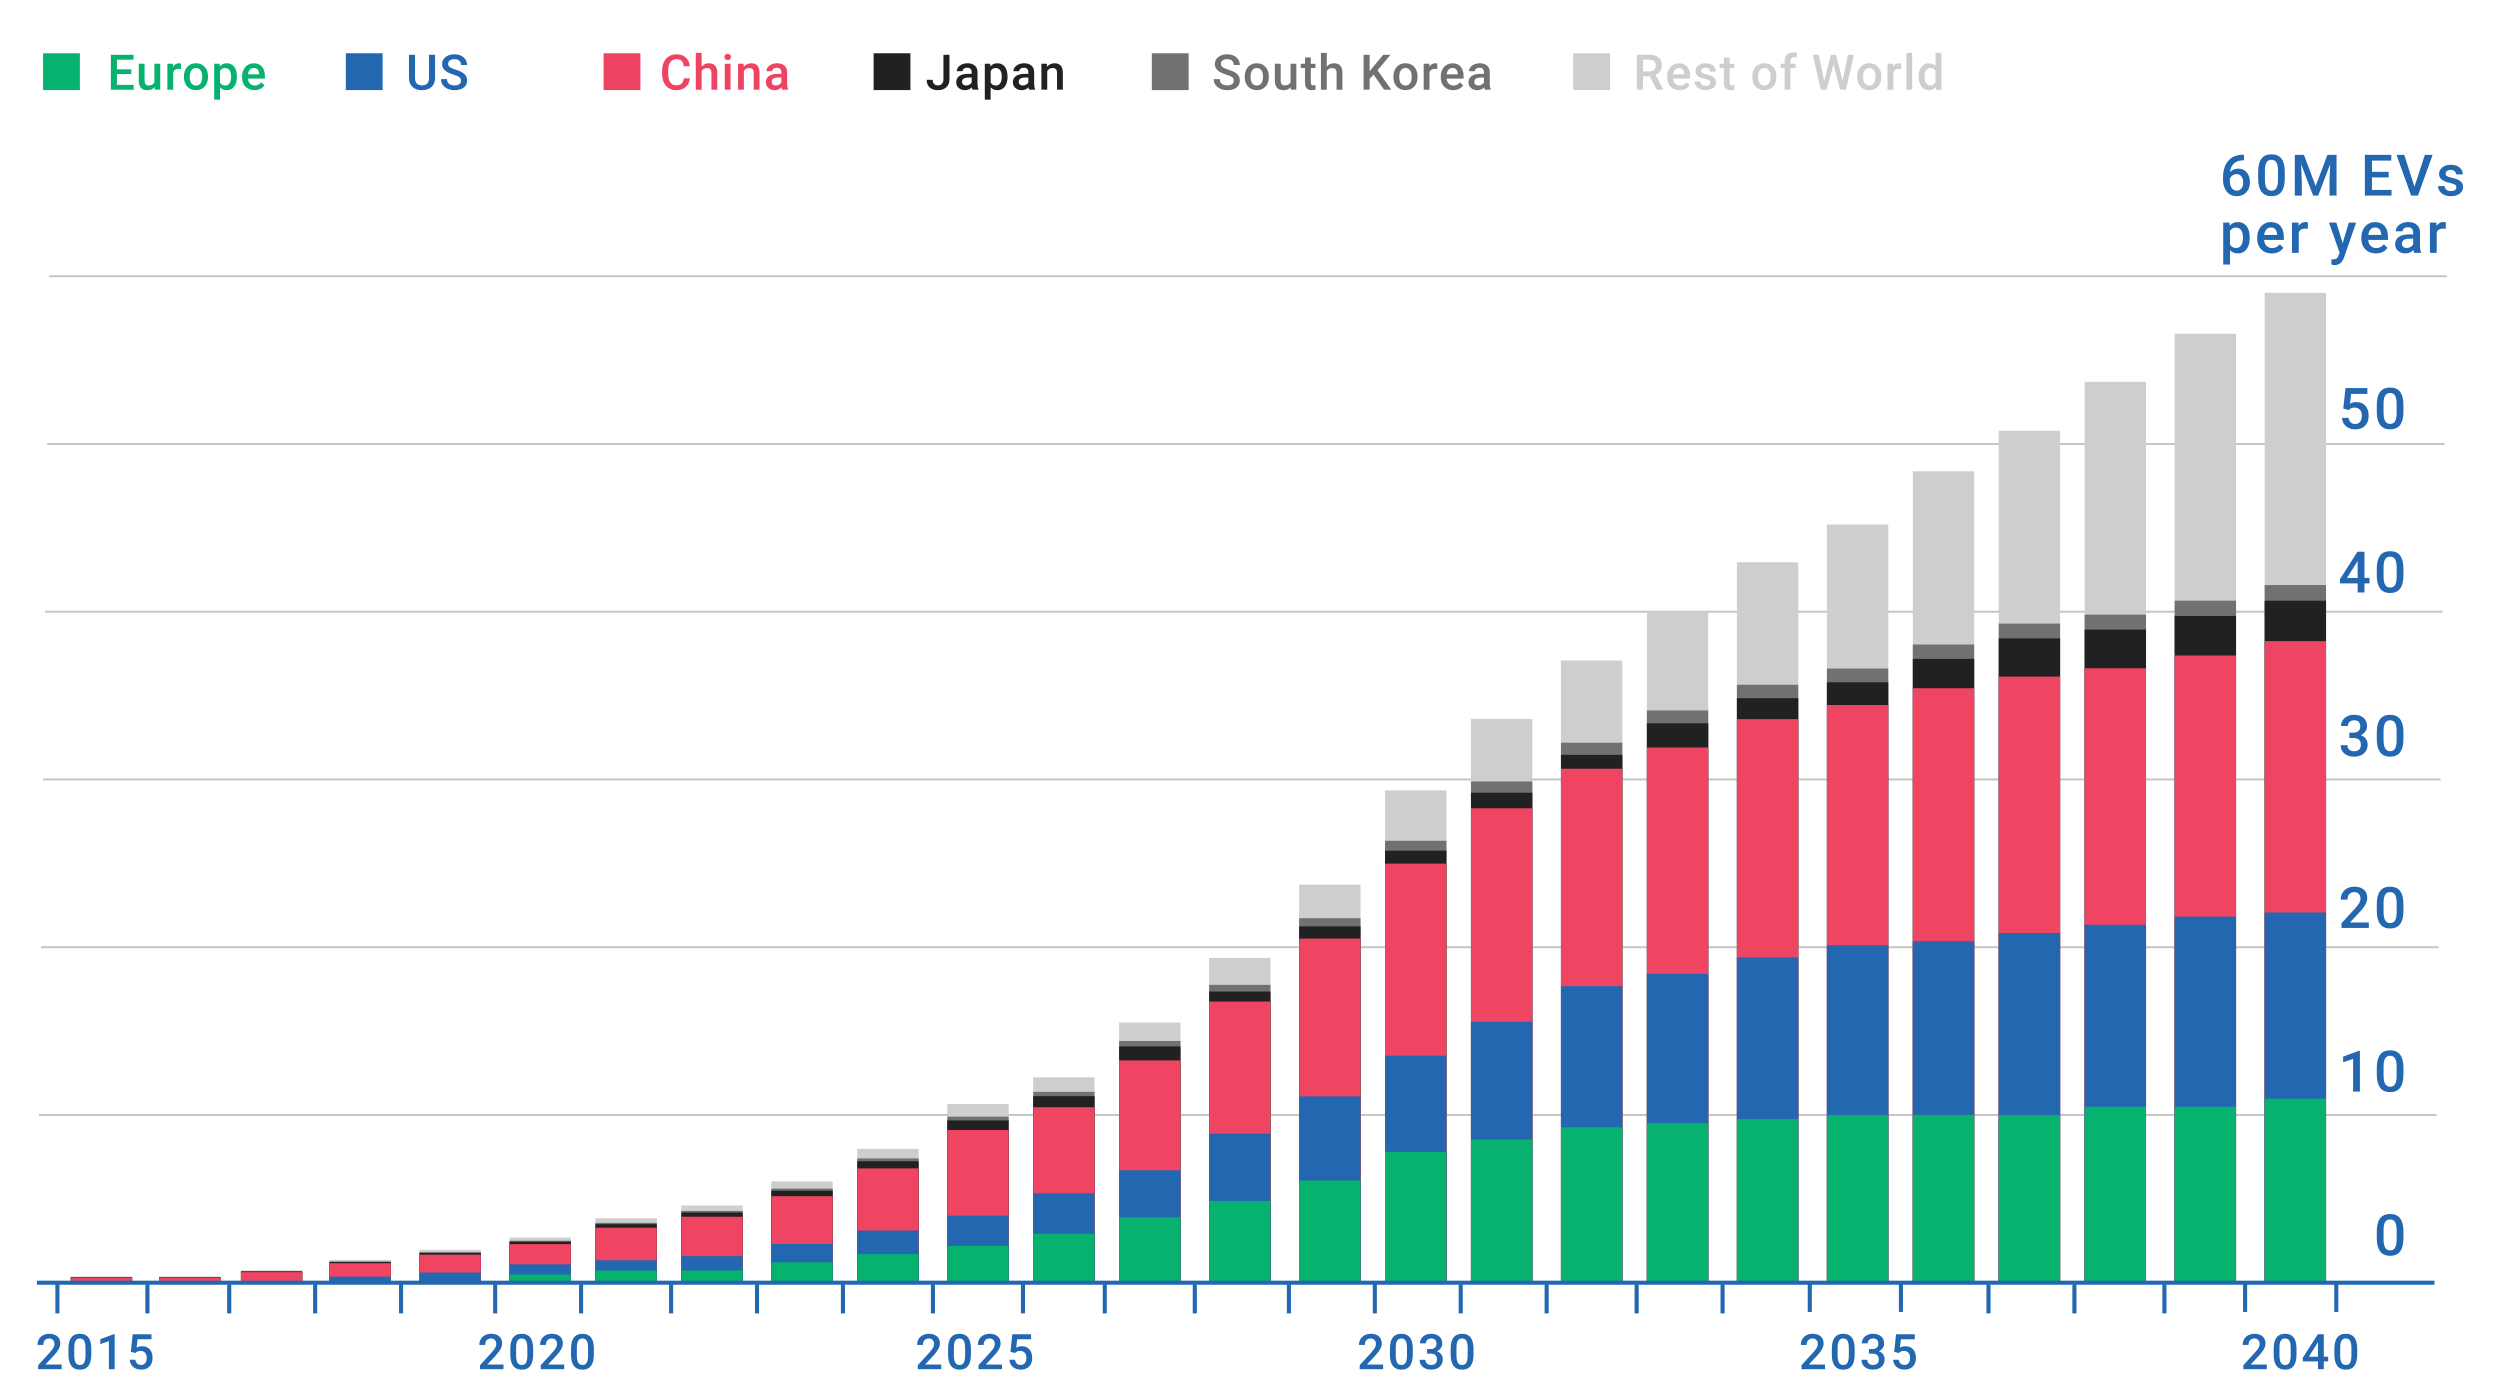 <?xml version="1.0" encoding="utf-8"?>
<!-- Generator: Adobe Illustrator 24.1.2, SVG Export Plug-In . SVG Version: 6.00 Build 0)  -->
<svg version="1.0" id="Layer_1" xmlns="http://www.w3.org/2000/svg" xmlns:xlink="http://www.w3.org/1999/xlink" x="0px" y="0px"
	 viewBox="0 0 1200 669.43" style="enable-background:new 0 0 1200 669.43;" xml:space="preserve">
<style type="text/css">
	.st0{fill:#C7C6C5;}
	.st1{fill:#2367B1;}
	.st2{fill:#CECECD;}
	.st3{fill:#717171;}
	.st4{fill:#212121;}
	.st5{fill:#EF4461;}
	.st6{fill:#07B26F;}
	.st7{fill:#EF4462;}
</style>
<g>
	<g>
		<rect x="18.72" y="534.69" class="st0" width="1150.81" height="0.98"/>
	</g>
	<g>
		<rect x="19.7" y="454.17" class="st0" width="1150.81" height="0.98"/>
	</g>
	<g>
		<rect x="20.68" y="373.65" class="st0" width="1150.81" height="0.98"/>
	</g>
	<g>
		<rect x="21.66" y="293.14" class="st0" width="1150.81" height="0.98"/>
	</g>
	<g>
		<rect x="22.64" y="212.62" class="st0" width="1150.81" height="0.98"/>
	</g>
	<g>
		<rect x="23.63" y="132.1" class="st0" width="1150.81" height="0.98"/>
	</g>
	<g>
		<rect x="1120.43" y="615.7" class="st1" width="1.96" height="14.03"/>
	</g>
	<g>
		<rect x="1076.67" y="615.7" class="st1" width="1.96" height="14.03"/>
	</g>
	<g>
		<rect x="1037.94" y="616.4" class="st1" width="1.96" height="14.03"/>
	</g>
	<g>
		<rect x="994.74" y="616.4" class="st1" width="1.96" height="14.03"/>
	</g>
	<g>
		<rect x="953.5" y="616.4" class="st1" width="1.96" height="14.03"/>
	</g>
	<g>
		<rect x="911.47" y="615.7" class="st1" width="1.96" height="14.03"/>
	</g>
	<g>
		<rect x="867.72" y="615.7" class="st1" width="1.96" height="14.03"/>
	</g>
	<g>
		<rect x="825.85" y="616.4" class="st1" width="1.96" height="14.03"/>
	</g>
	<g>
		<rect x="784.61" y="616.4" class="st1" width="1.96" height="14.03"/>
	</g>
	<g>
		<rect x="741.41" y="616.4" class="st1" width="1.96" height="14.03"/>
	</g>
	<g>
		<rect x="700.17" y="616.4" class="st1" width="1.96" height="14.03"/>
	</g>
	<g>
		<rect x="658.93" y="616.4" class="st1" width="1.96" height="14.03"/>
	</g>
	<g>
		<rect x="617.69" y="616.4" class="st1" width="1.96" height="14.03"/>
	</g>
	<g>
		<rect x="572.52" y="616.4" class="st1" width="1.96" height="14.03"/>
	</g>
	<g>
		<rect x="529.31" y="616.4" class="st1" width="1.96" height="14.03"/>
	</g>
	<g>
		<rect x="490.04" y="616.4" class="st1" width="1.96" height="14.03"/>
	</g>
	<g>
		<rect x="446.83" y="616.4" class="st1" width="1.96" height="14.03"/>
	</g>
	<g>
		<rect x="403.63" y="616.4" class="st1" width="1.96" height="14.03"/>
	</g>
	<g>
		<rect x="362.39" y="616.4" class="st1" width="1.96" height="14.03"/>
	</g>
	<g>
		<rect x="321.15" y="616.4" class="st1" width="1.96" height="14.03"/>
	</g>
	<g>
		<rect x="277.94" y="616.4" class="st1" width="1.96" height="14.03"/>
	</g>
	<g>
		<rect x="236.7" y="616.4" class="st1" width="1.96" height="14.03"/>
	</g>
	<g>
		<rect x="191.53" y="616.4" class="st1" width="1.96" height="14.03"/>
	</g>
	<g>
		<rect x="150.29" y="616.4" class="st1" width="1.96" height="14.03"/>
	</g>
	<g>
		<rect x="109.05" y="616.4" class="st1" width="1.96" height="14.03"/>
	</g>
	<g>
		<rect x="69.78" y="616.4" class="st1" width="1.96" height="14.03"/>
	</g>
	<g>
		<rect x="26.57" y="616.4" class="st1" width="1.96" height="14.03"/>
	</g>
	<g>
		<path class="st1" d="M1088.09,657.2h-11.27v-1.92l5.58-6.09c0.81-0.9,1.38-1.65,1.72-2.25c0.34-0.6,0.51-1.21,0.51-1.81
			c0-0.8-0.22-1.44-0.67-1.93s-1.05-0.74-1.81-0.74c-0.91,0-1.61,0.28-2.11,0.83s-0.75,1.31-0.75,2.27h-2.8
			c0-1.02,0.23-1.94,0.7-2.76c0.46-0.82,1.13-1.45,1.99-1.9c0.86-0.45,1.86-0.68,2.99-0.68c1.63,0,2.91,0.41,3.85,1.23
			c0.94,0.82,1.41,1.95,1.41,3.39c0,0.84-0.24,1.71-0.71,2.63c-0.47,0.92-1.24,1.96-2.32,3.12l-4.1,4.38h7.78V657.2z"/>
		<path class="st1" d="M1102.32,650.15c0,2.41-0.45,4.22-1.35,5.45c-0.9,1.22-2.27,1.84-4.11,1.84c-1.81,0-3.17-0.6-4.09-1.79
			s-1.39-2.96-1.41-5.3v-2.9c0-2.41,0.45-4.22,1.35-5.42s2.28-1.81,4.13-1.81c1.83,0,3.2,0.59,4.1,1.76s1.36,2.93,1.39,5.27V650.15z
			 M1099.52,647.02c0-1.57-0.21-2.73-0.64-3.46c-0.43-0.73-1.11-1.1-2.05-1.1c-0.91,0-1.58,0.35-2.01,1.04
			c-0.43,0.69-0.66,1.78-0.68,3.25v3.8c0,1.56,0.22,2.73,0.66,3.5c0.44,0.77,1.12,1.15,2.06,1.15c0.9,0,1.56-0.35,1.99-1.06
			c0.43-0.71,0.66-1.82,0.68-3.33V647.02z"/>
		<path class="st1" d="M1115.43,651.23h2.08v2.24h-2.08v3.73h-2.8v-3.73h-7.24l-0.08-1.7l7.23-11.32h2.89V651.23z M1108.25,651.23
			h4.38v-7l-0.21,0.37L1108.25,651.23z"/>
		<path class="st1" d="M1131.46,650.15c0,2.41-0.45,4.22-1.35,5.45c-0.9,1.22-2.27,1.84-4.11,1.84c-1.81,0-3.17-0.6-4.09-1.79
			c-0.92-1.19-1.39-2.96-1.41-5.3v-2.9c0-2.41,0.45-4.22,1.35-5.42s2.28-1.81,4.13-1.81c1.83,0,3.2,0.59,4.1,1.76
			s1.36,2.93,1.39,5.27V650.15z M1128.67,647.02c0-1.57-0.21-2.73-0.64-3.46c-0.43-0.73-1.11-1.1-2.05-1.1
			c-0.91,0-1.58,0.35-2.01,1.04c-0.43,0.69-0.66,1.78-0.68,3.25v3.8c0,1.56,0.22,2.73,0.66,3.5c0.44,0.77,1.12,1.15,2.06,1.15
			c0.9,0,1.56-0.35,1.99-1.06c0.43-0.71,0.66-1.82,0.68-3.33V647.02z"/>
	</g>
	<g>
		<path class="st1" d="M876,657.2h-11.27v-1.92l5.58-6.09c0.81-0.9,1.38-1.65,1.72-2.25c0.34-0.6,0.51-1.21,0.51-1.81
			c0-0.8-0.22-1.44-0.67-1.93c-0.45-0.49-1.05-0.74-1.81-0.74c-0.91,0-1.61,0.28-2.11,0.83c-0.5,0.55-0.75,1.31-0.75,2.27h-2.8
			c0-1.02,0.23-1.94,0.7-2.76c0.46-0.82,1.13-1.45,1.99-1.9c0.86-0.45,1.86-0.68,2.99-0.68c1.63,0,2.91,0.41,3.85,1.23
			c0.94,0.82,1.41,1.95,1.41,3.39c0,0.84-0.24,1.71-0.71,2.63c-0.47,0.92-1.24,1.96-2.32,3.12l-4.1,4.38H876V657.2z"/>
		<path class="st1" d="M890.23,650.15c0,2.41-0.45,4.22-1.35,5.45c-0.9,1.22-2.27,1.84-4.11,1.84c-1.81,0-3.17-0.6-4.09-1.79
			c-0.92-1.19-1.39-2.96-1.41-5.3v-2.9c0-2.41,0.45-4.22,1.35-5.42s2.28-1.81,4.13-1.81c1.83,0,3.2,0.59,4.1,1.76
			s1.36,2.93,1.39,5.27V650.15z M887.43,647.02c0-1.57-0.21-2.73-0.64-3.46c-0.43-0.73-1.11-1.1-2.05-1.1
			c-0.91,0-1.58,0.35-2.01,1.04c-0.43,0.69-0.66,1.78-0.68,3.25v3.8c0,1.56,0.22,2.73,0.66,3.5c0.44,0.77,1.12,1.15,2.06,1.15
			c0.9,0,1.56-0.35,1.99-1.06c0.43-0.71,0.66-1.82,0.68-3.33V647.02z"/>
		<path class="st1" d="M897.11,647.55h1.7c0.86-0.01,1.54-0.23,2.04-0.67c0.5-0.44,0.75-1.07,0.75-1.9c0-0.8-0.21-1.42-0.63-1.86
			c-0.42-0.44-1.06-0.66-1.92-0.66c-0.75,0-1.37,0.22-1.85,0.65c-0.48,0.43-0.72,1-0.72,1.7h-2.8c0-0.86,0.23-1.64,0.68-2.35
			c0.46-0.71,1.09-1.26,1.91-1.65c0.82-0.4,1.73-0.59,2.74-0.59c1.67,0,2.99,0.42,3.94,1.26s1.43,2.01,1.43,3.5
			c0,0.75-0.24,1.46-0.72,2.12c-0.48,0.66-1.1,1.16-1.86,1.5c0.92,0.31,1.62,0.81,2.1,1.48c0.48,0.68,0.72,1.48,0.72,2.42
			c0,1.5-0.52,2.7-1.55,3.59c-1.03,0.89-2.39,1.33-4.07,1.33c-1.61,0-2.93-0.43-3.96-1.29c-1.03-0.86-1.54-2-1.54-3.43h2.8
			c0,0.74,0.25,1.33,0.74,1.8s1.16,0.69,2,0.69c0.87,0,1.55-0.23,2.05-0.69c0.5-0.46,0.75-1.13,0.75-2c0-0.88-0.26-1.56-0.78-2.04
			c-0.52-0.48-1.3-0.71-2.32-0.71h-1.65V647.55z"/>
		<path class="st1" d="M909.2,648.89l0.91-8.45h9v2.42h-6.67l-0.46,4c0.77-0.44,1.65-0.67,2.62-0.67c1.6,0,2.84,0.51,3.72,1.53
			c0.89,1.02,1.33,2.39,1.33,4.12c0,1.7-0.49,3.06-1.47,4.07c-0.98,1.01-2.33,1.51-4.04,1.51c-1.53,0-2.81-0.44-3.81-1.31
			c-1.01-0.87-1.56-2.02-1.64-3.45h2.7c0.11,0.81,0.4,1.44,0.87,1.87c0.48,0.43,1.1,0.65,1.86,0.65c0.86,0,1.53-0.31,2.01-0.92
			s0.72-1.45,0.72-2.51c0-1.02-0.26-1.83-0.79-2.42c-0.53-0.59-1.26-0.89-2.19-0.89c-0.51,0-0.94,0.07-1.29,0.2
			c-0.35,0.13-0.74,0.4-1.15,0.79L909.2,648.89z"/>
	</g>
	<g>
		<path class="st1" d="M663.91,657.2h-11.27v-1.92l5.58-6.09c0.81-0.9,1.38-1.65,1.72-2.25c0.34-0.6,0.51-1.21,0.51-1.81
			c0-0.8-0.22-1.44-0.67-1.93s-1.05-0.74-1.81-0.74c-0.91,0-1.61,0.28-2.11,0.83c-0.5,0.55-0.75,1.31-0.75,2.27h-2.8
			c0-1.02,0.23-1.94,0.7-2.76c0.46-0.82,1.13-1.45,1.99-1.9c0.86-0.45,1.86-0.68,2.99-0.68c1.63,0,2.91,0.41,3.85,1.23
			c0.94,0.82,1.41,1.95,1.41,3.39c0,0.84-0.24,1.71-0.71,2.63c-0.47,0.92-1.24,1.96-2.32,3.12l-4.1,4.38h7.78V657.2z"/>
		<path class="st1" d="M678.13,650.15c0,2.41-0.45,4.22-1.35,5.45c-0.9,1.22-2.27,1.84-4.11,1.84c-1.81,0-3.17-0.6-4.09-1.79
			c-0.92-1.19-1.39-2.96-1.41-5.3v-2.9c0-2.41,0.45-4.22,1.35-5.42s2.28-1.81,4.13-1.81c1.83,0,3.2,0.59,4.1,1.76
			s1.36,2.93,1.39,5.27V650.15z M675.34,647.02c0-1.57-0.21-2.73-0.64-3.46c-0.43-0.73-1.11-1.1-2.05-1.1
			c-0.91,0-1.58,0.35-2.01,1.04c-0.43,0.69-0.66,1.78-0.68,3.25v3.8c0,1.56,0.22,2.73,0.66,3.5c0.44,0.77,1.12,1.15,2.06,1.15
			c0.9,0,1.56-0.35,1.99-1.06c0.43-0.71,0.66-1.82,0.68-3.33V647.02z"/>
		<path class="st1" d="M685.02,647.55h1.7c0.86-0.01,1.54-0.23,2.04-0.67c0.5-0.44,0.75-1.07,0.75-1.9c0-0.8-0.21-1.42-0.63-1.86
			c-0.42-0.44-1.06-0.66-1.92-0.66c-0.75,0-1.37,0.22-1.85,0.65s-0.72,1-0.72,1.7h-2.8c0-0.86,0.23-1.64,0.68-2.35
			s1.09-1.26,1.91-1.65c0.82-0.4,1.73-0.59,2.74-0.59c1.67,0,2.99,0.42,3.94,1.26s1.43,2.01,1.43,3.5c0,0.75-0.24,1.46-0.72,2.12
			s-1.1,1.16-1.86,1.5c0.92,0.31,1.62,0.81,2.1,1.48s0.72,1.48,0.72,2.42c0,1.5-0.52,2.7-1.55,3.59c-1.03,0.89-2.39,1.33-4.07,1.33
			c-1.61,0-2.93-0.43-3.96-1.29c-1.03-0.86-1.54-2-1.54-3.43h2.8c0,0.74,0.25,1.33,0.74,1.8c0.49,0.46,1.16,0.69,2,0.69
			c0.87,0,1.55-0.23,2.05-0.69c0.5-0.46,0.75-1.13,0.75-2c0-0.88-0.26-1.56-0.78-2.04c-0.52-0.48-1.3-0.71-2.32-0.71h-1.65V647.55z"
			/>
		<path class="st1" d="M707.28,650.15c0,2.41-0.45,4.22-1.35,5.45c-0.9,1.22-2.27,1.84-4.11,1.84c-1.81,0-3.17-0.6-4.09-1.79
			c-0.92-1.19-1.39-2.96-1.41-5.3v-2.9c0-2.41,0.45-4.22,1.35-5.42s2.28-1.81,4.13-1.81c1.83,0,3.2,0.59,4.1,1.76
			s1.36,2.93,1.39,5.27V650.15z M704.48,647.02c0-1.57-0.21-2.73-0.64-3.46c-0.43-0.73-1.11-1.1-2.05-1.1
			c-0.91,0-1.58,0.35-2.01,1.04c-0.43,0.69-0.66,1.78-0.68,3.25v3.8c0,1.56,0.22,2.73,0.66,3.5c0.44,0.77,1.12,1.15,2.06,1.15
			c0.9,0,1.56-0.35,1.99-1.06c0.43-0.71,0.66-1.82,0.68-3.33V647.02z"/>
	</g>
	<g>
		<path class="st1" d="M451.81,657.2h-11.27v-1.92l5.58-6.09c0.81-0.9,1.38-1.65,1.72-2.25c0.34-0.6,0.51-1.21,0.51-1.81
			c0-0.8-0.22-1.44-0.67-1.93s-1.05-0.74-1.81-0.74c-0.91,0-1.61,0.28-2.11,0.83s-0.75,1.31-0.75,2.27h-2.8
			c0-1.02,0.23-1.94,0.7-2.76c0.46-0.82,1.13-1.45,1.99-1.9c0.86-0.45,1.86-0.68,2.99-0.68c1.63,0,2.91,0.41,3.85,1.23
			c0.94,0.82,1.41,1.95,1.41,3.39c0,0.84-0.24,1.71-0.71,2.63c-0.47,0.92-1.24,1.96-2.32,3.12l-4.1,4.38h7.78V657.2z"/>
		<path class="st1" d="M466.04,650.15c0,2.41-0.45,4.22-1.35,5.45c-0.9,1.22-2.27,1.84-4.11,1.84c-1.81,0-3.17-0.6-4.09-1.79
			c-0.92-1.19-1.39-2.96-1.41-5.3v-2.9c0-2.41,0.45-4.22,1.35-5.42s2.28-1.81,4.13-1.81c1.83,0,3.2,0.59,4.1,1.76
			s1.36,2.93,1.39,5.27V650.15z M463.24,647.02c0-1.57-0.21-2.73-0.64-3.46c-0.43-0.73-1.11-1.1-2.05-1.1
			c-0.91,0-1.58,0.35-2.01,1.04c-0.43,0.69-0.66,1.78-0.68,3.25v3.8c0,1.56,0.22,2.73,0.66,3.5c0.44,0.77,1.12,1.15,2.06,1.15
			c0.9,0,1.56-0.35,1.99-1.06c0.43-0.71,0.66-1.82,0.68-3.33V647.02z"/>
		<path class="st1" d="M480.96,657.2h-11.27v-1.92l5.58-6.09c0.81-0.9,1.38-1.65,1.72-2.25c0.34-0.6,0.51-1.21,0.51-1.81
			c0-0.8-0.22-1.44-0.67-1.93s-1.05-0.74-1.81-0.74c-0.91,0-1.61,0.28-2.11,0.83s-0.75,1.31-0.75,2.27h-2.8
			c0-1.02,0.23-1.94,0.7-2.76c0.46-0.82,1.13-1.45,1.99-1.9c0.86-0.45,1.86-0.68,2.99-0.68c1.63,0,2.91,0.41,3.85,1.23
			c0.94,0.82,1.41,1.95,1.41,3.39c0,0.84-0.24,1.71-0.71,2.63c-0.47,0.92-1.24,1.96-2.32,3.12l-4.1,4.38h7.78V657.2z"/>
		<path class="st1" d="M485.01,648.89l0.91-8.45h9v2.42h-6.67l-0.46,4c0.77-0.44,1.65-0.67,2.62-0.67c1.6,0,2.84,0.51,3.72,1.53
			c0.89,1.02,1.33,2.39,1.33,4.12c0,1.7-0.49,3.06-1.47,4.07c-0.98,1.01-2.33,1.51-4.04,1.51c-1.53,0-2.81-0.44-3.81-1.31
			s-1.56-2.02-1.64-3.45h2.7c0.11,0.81,0.4,1.44,0.87,1.87c0.48,0.43,1.1,0.65,1.86,0.65c0.86,0,1.53-0.31,2.01-0.92
			s0.72-1.45,0.72-2.51c0-1.02-0.26-1.83-0.79-2.42s-1.26-0.89-2.19-0.89c-0.51,0-0.94,0.07-1.29,0.2c-0.35,0.13-0.74,0.4-1.15,0.79
			L485.01,648.89z"/>
	</g>
	<g>
		<path class="st1" d="M241.68,657.2h-11.27v-1.92l5.58-6.09c0.81-0.9,1.38-1.65,1.72-2.25c0.34-0.6,0.51-1.21,0.51-1.81
			c0-0.8-0.22-1.44-0.67-1.93c-0.45-0.49-1.05-0.74-1.81-0.74c-0.91,0-1.61,0.28-2.11,0.83c-0.5,0.55-0.75,1.31-0.75,2.27h-2.8
			c0-1.02,0.23-1.94,0.7-2.76c0.46-0.82,1.13-1.45,1.99-1.9c0.86-0.45,1.86-0.68,2.99-0.68c1.63,0,2.91,0.41,3.85,1.23
			c0.94,0.82,1.41,1.95,1.41,3.39c0,0.84-0.24,1.71-0.71,2.63c-0.47,0.92-1.24,1.96-2.32,3.12l-4.1,4.38h7.78V657.2z"/>
		<path class="st1" d="M255.91,650.15c0,2.41-0.45,4.22-1.35,5.45c-0.9,1.22-2.27,1.84-4.11,1.84c-1.81,0-3.17-0.6-4.09-1.79
			c-0.92-1.19-1.39-2.96-1.41-5.3v-2.9c0-2.41,0.45-4.22,1.35-5.42s2.28-1.81,4.13-1.81c1.83,0,3.2,0.59,4.1,1.76
			c0.9,1.17,1.36,2.93,1.39,5.27V650.15z M253.11,647.02c0-1.57-0.21-2.73-0.64-3.46c-0.43-0.73-1.11-1.1-2.05-1.1
			c-0.91,0-1.58,0.35-2.01,1.04c-0.43,0.69-0.66,1.78-0.68,3.25v3.8c0,1.56,0.22,2.73,0.66,3.5c0.44,0.77,1.12,1.15,2.06,1.15
			c0.9,0,1.56-0.35,1.99-1.06c0.43-0.71,0.66-1.82,0.68-3.33V647.02z"/>
		<path class="st1" d="M270.83,657.2h-11.27v-1.92l5.58-6.09c0.81-0.9,1.38-1.65,1.72-2.25c0.34-0.6,0.51-1.21,0.51-1.81
			c0-0.8-0.22-1.44-0.67-1.93s-1.05-0.74-1.81-0.74c-0.91,0-1.61,0.28-2.11,0.83s-0.75,1.31-0.75,2.27h-2.8
			c0-1.02,0.23-1.94,0.7-2.76c0.46-0.82,1.13-1.45,1.99-1.9c0.86-0.45,1.86-0.68,2.99-0.68c1.63,0,2.91,0.41,3.85,1.23
			c0.94,0.82,1.41,1.95,1.41,3.39c0,0.84-0.24,1.71-0.71,2.63c-0.47,0.92-1.24,1.96-2.32,3.12l-4.1,4.38h7.78V657.2z"/>
		<path class="st1" d="M285.05,650.15c0,2.41-0.45,4.22-1.35,5.45c-0.9,1.22-2.27,1.84-4.11,1.84c-1.81,0-3.17-0.6-4.09-1.79
			c-0.92-1.19-1.39-2.96-1.41-5.3v-2.9c0-2.41,0.45-4.22,1.35-5.42s2.28-1.81,4.13-1.81c1.83,0,3.2,0.59,4.1,1.76
			s1.36,2.93,1.39,5.27V650.15z M282.26,647.02c0-1.57-0.21-2.73-0.64-3.46c-0.43-0.73-1.11-1.1-2.05-1.1
			c-0.91,0-1.58,0.35-2.01,1.04c-0.43,0.69-0.66,1.78-0.68,3.25v3.8c0,1.56,0.22,2.73,0.66,3.5c0.44,0.77,1.12,1.15,2.06,1.15
			c0.9,0,1.56-0.35,1.99-1.06c0.43-0.71,0.66-1.82,0.68-3.33V647.02z"/>
	</g>
	<g>
		<path class="st1" d="M29.59,657.2H18.32v-1.92l5.58-6.09c0.81-0.9,1.38-1.65,1.72-2.25c0.34-0.6,0.51-1.21,0.51-1.81
			c0-0.8-0.22-1.44-0.67-1.93s-1.05-0.74-1.81-0.74c-0.91,0-1.61,0.28-2.11,0.83s-0.75,1.31-0.75,2.27H18c0-1.02,0.23-1.94,0.7-2.76
			c0.46-0.82,1.13-1.45,1.99-1.9c0.86-0.45,1.86-0.68,2.99-0.68c1.63,0,2.91,0.41,3.85,1.23c0.94,0.82,1.41,1.95,1.41,3.39
			c0,0.84-0.24,1.71-0.71,2.63c-0.47,0.92-1.24,1.96-2.32,3.12l-4.1,4.38h7.78V657.2z"/>
		<path class="st1" d="M43.81,650.15c0,2.41-0.45,4.22-1.35,5.45c-0.9,1.22-2.27,1.84-4.11,1.84c-1.81,0-3.17-0.6-4.09-1.79
			s-1.39-2.96-1.41-5.3v-2.9c0-2.41,0.45-4.22,1.35-5.42c0.9-1.2,2.28-1.81,4.13-1.81c1.83,0,3.2,0.59,4.1,1.76s1.36,2.93,1.39,5.27
			V650.15z M41.02,647.02c0-1.57-0.21-2.73-0.64-3.46c-0.43-0.73-1.11-1.1-2.05-1.1c-0.91,0-1.58,0.35-2.01,1.04
			c-0.43,0.69-0.66,1.78-0.68,3.25v3.8c0,1.56,0.22,2.73,0.66,3.5c0.44,0.77,1.12,1.15,2.06,1.15c0.9,0,1.56-0.35,1.99-1.06
			c0.43-0.71,0.66-1.82,0.68-3.33V647.02z"/>
		<path class="st1" d="M55.04,657.2h-2.78v-13.46l-4.11,1.4v-2.35l6.54-2.4h0.36V657.2z"/>
		<path class="st1" d="M62.79,648.89l0.91-8.45h9v2.42h-6.67l-0.46,4c0.77-0.44,1.65-0.67,2.62-0.67c1.6,0,2.84,0.51,3.72,1.53
			s1.33,2.39,1.33,4.12c0,1.7-0.49,3.06-1.47,4.07c-0.98,1.01-2.33,1.51-4.04,1.51c-1.53,0-2.81-0.44-3.81-1.31
			c-1.01-0.87-1.56-2.02-1.64-3.45h2.7c0.11,0.81,0.4,1.44,0.87,1.87c0.48,0.43,1.1,0.65,1.86,0.65c0.86,0,1.53-0.31,2.01-0.92
			c0.48-0.61,0.72-1.45,0.72-2.51c0-1.02-0.26-1.83-0.79-2.42s-1.26-0.89-2.19-0.89c-0.51,0-0.94,0.07-1.29,0.2
			c-0.35,0.13-0.74,0.4-1.15,0.79L62.79,648.89z"/>
	</g>
	<g>
		<path class="st1" d="M1153.65,594.29c0,2.81-0.53,4.93-1.58,6.36c-1.05,1.43-2.65,2.14-4.8,2.14c-2.11,0-3.7-0.7-4.77-2.09
			c-1.07-1.39-1.62-3.45-1.64-6.18v-3.38c0-2.81,0.53-4.92,1.58-6.32c1.05-1.4,2.65-2.11,4.81-2.11c2.14,0,3.73,0.68,4.78,2.05
			c1.05,1.37,1.59,3.42,1.62,6.15V594.29z M1150.39,590.64c0-1.83-0.25-3.18-0.75-4.03c-0.5-0.86-1.3-1.28-2.39-1.28
			c-1.06,0-1.85,0.4-2.35,1.22c-0.5,0.81-0.77,2.07-0.79,3.79v4.43c0,1.83,0.26,3.19,0.77,4.08c0.51,0.9,1.31,1.34,2.4,1.34
			c1.05,0,1.82-0.41,2.32-1.24c0.5-0.83,0.77-2.12,0.79-3.89V590.64z"/>
	</g>
	<g>
		<path class="st1" d="M1132.74,523.96h-3.25v-15.7l-4.79,1.63v-2.74l7.63-2.81h0.42V523.96z"/>
		<path class="st1" d="M1153.65,515.74c0,2.81-0.53,4.93-1.58,6.36c-1.05,1.43-2.65,2.14-4.8,2.14c-2.11,0-3.7-0.7-4.77-2.09
			c-1.07-1.39-1.62-3.45-1.64-6.18v-3.38c0-2.81,0.53-4.92,1.58-6.32c1.05-1.4,2.65-2.11,4.81-2.11c2.14,0,3.73,0.68,4.78,2.05
			c1.05,1.37,1.59,3.42,1.62,6.15V515.74z M1150.39,512.08c0-1.83-0.25-3.18-0.75-4.03c-0.5-0.86-1.3-1.28-2.39-1.28
			c-1.06,0-1.85,0.4-2.35,1.22c-0.5,0.81-0.77,2.07-0.79,3.79v4.43c0,1.83,0.26,3.19,0.77,4.08c0.51,0.9,1.31,1.34,2.4,1.34
			c1.05,0,1.82-0.41,2.32-1.24c0.5-0.83,0.77-2.12,0.79-3.89V512.08z"/>
	</g>
	<g>
		<path class="st1" d="M1137.05,445.41h-13.14v-2.24l6.51-7.1c0.94-1.05,1.61-1.92,2.01-2.62c0.4-0.7,0.6-1.41,0.6-2.12
			c0-0.93-0.26-1.68-0.79-2.26c-0.52-0.57-1.23-0.86-2.11-0.86c-1.06,0-1.88,0.32-2.46,0.97c-0.58,0.64-0.87,1.53-0.87,2.64h-3.26
			c0-1.19,0.27-2.26,0.81-3.21c0.54-0.95,1.32-1.69,2.32-2.22c1-0.53,2.17-0.79,3.48-0.79c1.9,0,3.39,0.48,4.49,1.43
			c1.1,0.95,1.64,2.27,1.64,3.95c0,0.98-0.27,2-0.83,3.07c-0.55,1.07-1.45,2.28-2.7,3.64l-4.78,5.11h9.07V445.41z"/>
		<path class="st1" d="M1153.65,437.18c0,2.81-0.53,4.93-1.58,6.36c-1.05,1.43-2.65,2.14-4.8,2.14c-2.11,0-3.7-0.7-4.77-2.09
			c-1.07-1.39-1.62-3.45-1.64-6.18v-3.38c0-2.81,0.53-4.92,1.58-6.32c1.05-1.4,2.65-2.11,4.81-2.11c2.14,0,3.73,0.68,4.78,2.05
			c1.05,1.37,1.59,3.42,1.62,6.15V437.18z M1150.39,433.53c0-1.83-0.25-3.18-0.75-4.03c-0.5-0.86-1.3-1.28-2.39-1.28
			c-1.06,0-1.85,0.4-2.35,1.22c-0.5,0.81-0.77,2.07-0.79,3.79v4.43c0,1.83,0.26,3.19,0.77,4.08c0.51,0.9,1.31,1.34,2.4,1.34
			c1.05,0,1.82-0.41,2.32-1.24c0.5-0.83,0.77-2.12,0.79-3.89V433.53z"/>
	</g>
	<g>
		<path class="st1" d="M1127.68,351.67h1.99c1-0.01,1.8-0.27,2.38-0.78c0.59-0.51,0.88-1.25,0.88-2.22c0-0.93-0.24-1.65-0.73-2.17
			c-0.49-0.51-1.23-0.77-2.24-0.77c-0.88,0-1.6,0.25-2.16,0.76s-0.85,1.17-0.85,1.98h-3.26c0-1,0.27-1.91,0.8-2.74
			c0.53-0.82,1.27-1.47,2.23-1.93c0.95-0.46,2.02-0.69,3.2-0.69c1.95,0,3.48,0.49,4.6,1.47c1.12,0.98,1.67,2.34,1.67,4.09
			c0,0.88-0.28,1.7-0.84,2.48c-0.56,0.77-1.28,1.36-2.17,1.75c1.07,0.37,1.89,0.95,2.45,1.73c0.56,0.79,0.84,1.73,0.84,2.82
			c0,1.75-0.6,3.15-1.8,4.19c-1.2,1.04-2.79,1.56-4.75,1.56c-1.88,0-3.42-0.5-4.62-1.5c-1.2-1-1.8-2.34-1.8-4h3.26
			c0,0.86,0.29,1.56,0.87,2.09c0.58,0.54,1.35,0.81,2.33,0.81c1.01,0,1.81-0.27,2.39-0.81c0.58-0.54,0.87-1.32,0.87-2.34
			c0-1.03-0.3-1.82-0.91-2.38c-0.61-0.55-1.51-0.83-2.71-0.83h-1.92V351.67z"/>
		<path class="st1" d="M1153.65,354.7c0,2.81-0.53,4.93-1.58,6.36c-1.05,1.43-2.65,2.14-4.8,2.14c-2.11,0-3.7-0.7-4.77-2.09
			c-1.07-1.39-1.62-3.45-1.64-6.18v-3.38c0-2.81,0.53-4.92,1.58-6.32c1.05-1.4,2.65-2.11,4.81-2.11c2.14,0,3.73,0.68,4.78,2.05
			c1.05,1.37,1.59,3.42,1.62,6.15V354.7z M1150.39,351.05c0-1.83-0.25-3.18-0.75-4.03c-0.5-0.85-1.3-1.28-2.39-1.28
			c-1.06,0-1.85,0.4-2.35,1.21c-0.5,0.81-0.77,2.07-0.79,3.79v4.43c0,1.83,0.26,3.19,0.77,4.08c0.51,0.9,1.31,1.34,2.4,1.34
			c1.05,0,1.82-0.41,2.32-1.24c0.5-0.83,0.77-2.12,0.79-3.89V351.05z"/>
	</g>
	<g>
		<path class="st1" d="M1134.94,277.41h2.43v2.62h-2.43v4.35h-3.26v-4.35h-8.44l-0.09-1.99l8.43-13.21h3.37V277.41z M1126.56,277.41
			h5.11v-8.16l-0.24,0.43L1126.56,277.41z"/>
		<path class="st1" d="M1153.65,276.15c0,2.81-0.53,4.93-1.58,6.36c-1.05,1.43-2.65,2.14-4.8,2.14c-2.11,0-3.7-0.7-4.77-2.09
			c-1.07-1.39-1.62-3.45-1.64-6.18v-3.38c0-2.81,0.53-4.92,1.58-6.32c1.05-1.4,2.65-2.11,4.81-2.11c2.14,0,3.73,0.68,4.78,2.05
			c1.05,1.37,1.59,3.42,1.62,6.15V276.15z M1150.39,272.5c0-1.83-0.25-3.18-0.75-4.03c-0.5-0.85-1.3-1.28-2.39-1.28
			c-1.06,0-1.85,0.4-2.35,1.21c-0.5,0.81-0.77,2.07-0.79,3.79v4.43c0,1.83,0.26,3.19,0.77,4.08s1.31,1.34,2.4,1.34
			c1.05,0,1.82-0.41,2.32-1.24c0.5-0.83,0.77-2.12,0.79-3.89V272.5z"/>
	</g>
	<g>
		<path class="st1" d="M1124.78,196.13l1.06-9.85h10.5v2.82h-7.79l-0.54,4.67c0.9-0.52,1.92-0.78,3.06-0.78
			c1.86,0,3.31,0.6,4.34,1.79c1.03,1.19,1.55,2.79,1.55,4.81c0,1.99-0.57,3.57-1.72,4.75s-2.72,1.77-4.71,1.77
			c-1.79,0-3.27-0.51-4.45-1.52c-1.18-1.02-1.81-2.36-1.91-4.02h3.15c0.12,0.95,0.47,1.68,1.02,2.18c0.55,0.51,1.28,0.76,2.17,0.76
			c1,0,1.78-0.36,2.34-1.07c0.56-0.72,0.84-1.69,0.84-2.93c0-1.19-0.31-2.13-0.93-2.83c-0.62-0.69-1.47-1.04-2.55-1.04
			c-0.59,0-1.09,0.08-1.5,0.23c-0.41,0.16-0.86,0.46-1.34,0.92L1124.78,196.13z"/>
		<path class="st1" d="M1153.65,197.59c0,2.81-0.53,4.93-1.58,6.36c-1.05,1.43-2.65,2.14-4.8,2.14c-2.11,0-3.7-0.7-4.77-2.09
			c-1.07-1.39-1.62-3.45-1.64-6.18v-3.38c0-2.81,0.53-4.92,1.58-6.32c1.05-1.4,2.65-2.11,4.81-2.11c2.14,0,3.73,0.68,4.78,2.05
			c1.05,1.37,1.59,3.42,1.62,6.15V197.59z M1150.39,193.94c0-1.83-0.25-3.18-0.75-4.03c-0.5-0.85-1.3-1.28-2.39-1.28
			c-1.06,0-1.85,0.4-2.35,1.21c-0.5,0.81-0.77,2.07-0.79,3.79v4.43c0,1.83,0.26,3.19,0.77,4.08s1.31,1.34,2.4,1.34
			c1.05,0,1.82-0.41,2.32-1.24c0.5-0.83,0.77-2.12,0.79-3.89V193.94z"/>
	</g>
	<g>
		<path class="st1" d="M1077.1,74.25v2.7h-0.4c-1.83,0.03-3.29,0.53-4.38,1.5c-1.09,0.98-1.74,2.36-1.95,4.15
			c1.05-1.1,2.39-1.65,4.01-1.65c1.73,0,3.09,0.61,4.09,1.83c1,1.22,1.5,2.79,1.5,4.71c0,1.99-0.58,3.6-1.75,4.83
			c-1.17,1.23-2.7,1.85-4.6,1.85c-1.95,0-3.53-0.72-4.74-2.16c-1.21-1.44-1.82-3.33-1.82-5.67v-1.11c0-3.43,0.83-6.11,2.5-8.05
			c1.67-1.94,4.07-2.91,7.2-2.91H1077.1z M1073.6,83.58c-0.72,0-1.37,0.2-1.97,0.6c-0.59,0.4-1.03,0.94-1.31,1.61v0.99
			c0,1.45,0.3,2.6,0.91,3.46c0.61,0.85,1.4,1.28,2.36,1.28s1.73-0.36,2.3-1.09s0.85-1.68,0.85-2.86s-0.29-2.14-0.86-2.89
			C1075.31,83.95,1074.55,83.58,1073.6,83.58z"/>
		<path class="st1" d="M1096.7,85.66c0,2.81-0.53,4.93-1.58,6.36c-1.05,1.43-2.65,2.14-4.8,2.14c-2.11,0-3.7-0.7-4.77-2.09
			c-1.07-1.39-1.62-3.45-1.64-6.18V82.5c0-2.81,0.53-4.92,1.58-6.32c1.05-1.4,2.65-2.11,4.81-2.11c2.14,0,3.73,0.68,4.78,2.05
			c1.05,1.37,1.59,3.42,1.62,6.15V85.66z M1093.43,82c0-1.83-0.25-3.18-0.75-4.03c-0.5-0.85-1.3-1.28-2.39-1.28
			c-1.06,0-1.85,0.4-2.35,1.21c-0.5,0.81-0.77,2.07-0.79,3.79v4.43c0,1.83,0.26,3.19,0.77,4.08s1.31,1.34,2.4,1.34
			c1.05,0,1.82-0.41,2.32-1.24c0.5-0.83,0.77-2.12,0.79-3.89V82z"/>
		<path class="st1" d="M1105.89,74.34l5.64,14.98l5.62-14.98h4.39v19.55h-3.38v-6.44l0.34-8.62l-5.77,15.06h-2.43l-5.76-15.05
			l0.34,8.61v6.44h-3.38V74.34H1105.89z"/>
		<path class="st1" d="M1146.57,85.16h-8.03v6.01h9.38v2.71h-12.78V74.34h12.69v2.74h-9.29v5.4h8.03V85.16z"/>
		<path class="st1" d="M1158.95,89.63l4.97-15.29h3.73l-7.03,19.55h-3.29l-7.01-19.55h3.72L1158.95,89.63z"/>
		<path class="st1" d="M1179.06,89.94c0-0.58-0.24-1.03-0.72-1.33c-0.48-0.3-1.27-0.57-2.38-0.81c-1.11-0.23-2.04-0.53-2.78-0.89
			c-1.63-0.79-2.44-1.93-2.44-3.42c0-1.25,0.53-2.3,1.58-3.14c1.06-0.84,2.4-1.26,4.03-1.26c1.74,0,3.14,0.43,4.21,1.29
			c1.07,0.86,1.6,1.97,1.6,3.34h-3.26c0-0.63-0.23-1.15-0.7-1.56s-1.08-0.62-1.85-0.62c-0.72,0-1.3,0.17-1.75,0.5
			c-0.45,0.33-0.68,0.77-0.68,1.33c0,0.5,0.21,0.89,0.63,1.17s1.27,0.56,2.55,0.84c1.28,0.28,2.28,0.62,3.01,1.01
			c0.73,0.39,1.27,0.86,1.63,1.4c0.35,0.55,0.53,1.21,0.53,1.99c0,1.31-0.54,2.36-1.62,3.17c-1.08,0.81-2.5,1.21-4.26,1.21
			c-1.19,0-2.25-0.21-3.18-0.64c-0.93-0.43-1.66-1.02-2.17-1.77c-0.52-0.75-0.78-1.56-0.78-2.43h3.17c0.04,0.77,0.34,1.36,0.87,1.78
			c0.54,0.42,1.25,0.62,2.13,0.62c0.86,0,1.51-0.16,1.96-0.49C1178.83,90.89,1179.06,90.47,1179.06,89.94z"/>
		<path class="st1" d="M1079.88,114.26c0,2.25-0.51,4.04-1.53,5.38s-2.39,2.01-4.11,2.01c-1.59,0-2.87-0.52-3.83-1.57v6.89h-3.26
			v-20.11h3.01l0.13,1.48c0.96-1.16,2.26-1.75,3.91-1.75c1.77,0,3.16,0.66,4.17,1.98c1.01,1.32,1.51,3.15,1.51,5.5V114.26z
			 M1076.63,113.98c0-1.45-0.29-2.6-0.87-3.45c-0.58-0.85-1.4-1.28-2.48-1.28c-1.33,0-2.29,0.55-2.87,1.65v6.44
			c0.59,1.13,1.56,1.69,2.9,1.69c1.04,0,1.85-0.42,2.44-1.26C1076.34,116.95,1076.63,115.68,1076.63,113.98z"/>
		<path class="st1" d="M1090.41,121.65c-2.07,0-3.74-0.65-5.03-1.95c-1.28-1.3-1.93-3.04-1.93-5.2v-0.4c0-1.45,0.28-2.75,0.84-3.89
			c0.56-1.14,1.35-2.03,2.36-2.66c1.01-0.64,2.14-0.95,3.38-0.95c1.98,0,3.51,0.63,4.59,1.89c1.08,1.26,1.62,3.05,1.62,5.36v1.32
			h-9.49c0.1,1.2,0.5,2.15,1.2,2.85c0.7,0.7,1.59,1.05,2.65,1.05c1.49,0,2.71-0.6,3.65-1.81l1.76,1.68
			c-0.58,0.87-1.36,1.54-2.33,2.02C1092.71,121.41,1091.62,121.65,1090.41,121.65z M1090.02,109.2c-0.9,0-1.62,0.31-2.17,0.94
			c-0.55,0.63-0.9,1.5-1.05,2.62h6.22v-0.24c-0.07-1.09-0.36-1.92-0.87-2.48C1091.64,109.48,1090.93,109.2,1090.02,109.2z"/>
		<path class="st1" d="M1107.75,109.83c-0.43-0.07-0.87-0.11-1.33-0.11c-1.49,0-2.5,0.57-3.02,1.72v9.93h-3.26v-14.53h3.11
			l0.08,1.62c0.79-1.26,1.88-1.89,3.28-1.89c0.47,0,0.85,0.06,1.15,0.19L1107.75,109.83z"/>
		<path class="st1" d="M1124.49,116.71l2.95-9.85h3.48l-5.77,16.73c-0.89,2.44-2.39,3.66-4.51,3.66c-0.47,0-1-0.08-1.57-0.24v-2.54
			l0.62,0.04c0.82,0,1.44-0.15,1.86-0.45c0.42-0.3,0.75-0.8,0.99-1.51l0.47-1.25l-5.1-14.45h3.52L1124.49,116.71z"/>
		<path class="st1" d="M1140.39,121.65c-2.07,0-3.74-0.65-5.03-1.95c-1.28-1.3-1.93-3.04-1.93-5.2v-0.4c0-1.45,0.28-2.75,0.84-3.89
			c0.56-1.14,1.35-2.03,2.36-2.66c1.01-0.64,2.14-0.95,3.38-0.95c1.98,0,3.51,0.63,4.59,1.89c1.08,1.26,1.62,3.05,1.62,5.36v1.32
			h-9.49c0.1,1.2,0.5,2.15,1.2,2.85c0.7,0.7,1.59,1.05,2.65,1.05c1.49,0,2.71-0.6,3.65-1.81l1.76,1.68
			c-0.58,0.87-1.36,1.54-2.33,2.02C1142.69,121.41,1141.6,121.65,1140.39,121.65z M1140,109.2c-0.9,0-1.62,0.31-2.17,0.94
			c-0.55,0.63-0.9,1.5-1.05,2.62h6.22v-0.24c-0.07-1.09-0.36-1.92-0.87-2.48C1141.61,109.48,1140.9,109.2,1140,109.2z"/>
		<path class="st1" d="M1158.8,121.38c-0.14-0.28-0.27-0.73-0.38-1.36c-1.04,1.08-2.31,1.62-3.81,1.62c-1.46,0-2.65-0.42-3.57-1.25
			c-0.92-0.83-1.38-1.86-1.38-3.09c0-1.55,0.58-2.74,1.73-3.56c1.15-0.83,2.79-1.24,4.93-1.24h2v-0.95c0-0.75-0.21-1.35-0.63-1.81
			c-0.42-0.45-1.06-0.68-1.92-0.68c-0.74,0-1.35,0.19-1.83,0.56c-0.47,0.37-0.71,0.84-0.71,1.42h-3.26c0-0.8,0.26-1.54,0.79-2.24
			c0.53-0.69,1.25-1.24,2.16-1.63c0.91-0.39,1.92-0.59,3.04-0.59c1.7,0,3.06,0.43,4.07,1.28c1.01,0.85,1.53,2.06,1.56,3.6v6.55
			c0,1.31,0.18,2.35,0.55,3.13v0.23H1158.8z M1155.21,119.03c0.64,0,1.25-0.16,1.82-0.47c0.57-0.31,1-0.73,1.28-1.26v-2.74h-1.76
			c-1.21,0-2.12,0.21-2.73,0.63c-0.61,0.42-0.91,1.02-0.91,1.79c0,0.63,0.21,1.13,0.62,1.5
			C1153.96,118.84,1154.52,119.03,1155.21,119.03z"/>
		<path class="st1" d="M1173.97,109.83c-0.43-0.07-0.87-0.11-1.33-0.11c-1.49,0-2.5,0.57-3.02,1.72v9.93h-3.26v-14.53h3.11
			l0.08,1.62c0.79-1.26,1.88-1.89,3.28-1.89c0.47,0,0.85,0.06,1.15,0.19L1173.97,109.83z"/>
	</g>
	<g>
		<path class="st2" d="M791.88,36.61h-3.24v6.44h-2.91V26.3h5.89c1.93,0,3.43,0.43,4.48,1.3c1.05,0.87,1.58,2.12,1.58,3.77
			c0,1.12-0.27,2.06-0.81,2.82c-0.54,0.76-1.29,1.34-2.26,1.74l3.76,6.98v0.15h-3.12L791.88,36.61z M788.64,34.26h2.99
			c0.98,0,1.75-0.25,2.3-0.74c0.55-0.49,0.83-1.17,0.83-2.03c0-0.9-0.26-1.59-0.77-2.08c-0.51-0.49-1.27-0.74-2.28-0.76h-3.07V34.26
			z"/>
		<path class="st2" d="M806.23,43.29c-1.77,0-3.21-0.56-4.31-1.67c-1.1-1.12-1.65-2.6-1.65-4.46v-0.35c0-1.24,0.24-2.35,0.72-3.33
			s1.15-1.74,2.02-2.28c0.87-0.54,1.83-0.82,2.9-0.82c1.7,0,3.01,0.54,3.93,1.62s1.39,2.61,1.39,4.59v1.13h-8.14
			c0.08,1.03,0.43,1.84,1.03,2.44c0.6,0.6,1.36,0.9,2.27,0.9c1.28,0,2.32-0.52,3.13-1.55l1.51,1.44c-0.5,0.74-1.16,1.32-2,1.73
			C808.2,43.08,807.27,43.29,806.23,43.29z M805.9,32.62c-0.77,0-1.39,0.27-1.86,0.81c-0.47,0.54-0.77,1.28-0.9,2.24h5.33v-0.21
			c-0.06-0.94-0.31-1.64-0.75-2.12C807.28,32.86,806.67,32.62,805.9,32.62z"/>
		<path class="st2" d="M820.96,39.67c0-0.5-0.21-0.88-0.62-1.14c-0.41-0.26-1.09-0.49-2.04-0.69s-1.75-0.45-2.38-0.76
			c-1.4-0.68-2.09-1.65-2.09-2.93c0-1.07,0.45-1.97,1.36-2.69s2.06-1.08,3.45-1.08c1.49,0,2.69,0.37,3.61,1.1s1.38,1.69,1.38,2.87
			h-2.8c0-0.54-0.2-0.98-0.6-1.34c-0.4-0.36-0.93-0.54-1.59-0.54c-0.61,0-1.11,0.14-1.5,0.43c-0.39,0.28-0.58,0.66-0.58,1.14
			c0,0.43,0.18,0.76,0.54,1s1.09,0.48,2.19,0.72s1.96,0.53,2.58,0.86c0.63,0.33,1.09,0.73,1.39,1.2c0.3,0.47,0.45,1.04,0.45,1.7
			c0,1.12-0.46,2.03-1.39,2.72c-0.93,0.69-2.14,1.04-3.65,1.04c-1.02,0-1.93-0.18-2.73-0.55c-0.8-0.37-1.42-0.87-1.86-1.52
			c-0.44-0.64-0.67-1.34-0.67-2.08h2.72c0.04,0.66,0.29,1.17,0.75,1.52c0.46,0.36,1.07,0.54,1.83,0.54c0.74,0,1.3-0.14,1.68-0.42
			S820.96,40.12,820.96,39.67z"/>
		<path class="st2" d="M830.24,27.58v3.03h2.2v2.07h-2.2v6.95c0,0.48,0.09,0.82,0.28,1.03c0.19,0.21,0.52,0.32,1.01,0.32
			c0.32,0,0.65-0.04,0.98-0.12v2.16c-0.64,0.18-1.25,0.26-1.84,0.26c-2.15,0-3.22-1.19-3.22-3.56v-7.05h-2.05V30.6h2.05v-3.03
			H830.24z"/>
		<path class="st2" d="M841.1,36.71c0-1.22,0.24-2.32,0.72-3.3c0.48-0.98,1.16-1.73,2.04-2.26s1.88-0.79,3.01-0.79
			c1.68,0,3.04,0.54,4.09,1.62s1.61,2.52,1.7,4.3l0.01,0.66c0,1.23-0.24,2.32-0.71,3.29c-0.47,0.97-1.15,1.71-2.03,2.24
			c-0.88,0.53-1.89,0.79-3.04,0.79c-1.76,0-3.16-0.58-4.22-1.75c-1.05-1.17-1.58-2.73-1.58-4.68V36.71z M843.89,36.96
			c0,1.28,0.26,2.28,0.79,3.01c0.53,0.72,1.27,1.09,2.21,1.09s1.68-0.37,2.2-1.1c0.53-0.74,0.79-1.81,0.79-3.23
			c0-1.26-0.27-2.26-0.81-2.99c-0.54-0.74-1.28-1.1-2.2-1.1c-0.91,0-1.64,0.36-2.17,1.09S843.89,35.51,843.89,36.96z"/>
		<path class="st2" d="M856.61,43.06V32.68h-1.9V30.6h1.9v-1.14c0-1.38,0.38-2.45,1.15-3.2c0.77-0.75,1.84-1.13,3.22-1.13
			c0.49,0,1.01,0.07,1.56,0.21l-0.07,2.19c-0.31-0.06-0.66-0.09-1.07-0.09c-1.33,0-2,0.69-2,2.06v1.1h2.53v2.07h-2.53v10.38H856.61z
			"/>
		<path class="st2" d="M884.44,38.91l2.58-12.61h2.89l-3.87,16.75h-2.78l-3.19-12.23l-3.26,12.23h-2.8l-3.87-16.75h2.89l2.6,12.59
			l3.2-12.59h2.44L884.44,38.91z"/>
		<path class="st2" d="M891.47,36.71c0-1.22,0.24-2.32,0.72-3.3c0.48-0.98,1.16-1.73,2.04-2.26s1.88-0.79,3.01-0.79
			c1.68,0,3.04,0.54,4.09,1.62s1.61,2.52,1.7,4.3l0.01,0.66c0,1.23-0.24,2.32-0.71,3.29c-0.47,0.97-1.15,1.71-2.03,2.24
			c-0.88,0.53-1.89,0.79-3.04,0.79c-1.76,0-3.16-0.58-4.22-1.75s-1.58-2.73-1.58-4.68V36.71z M894.27,36.96
			c0,1.28,0.26,2.28,0.79,3.01s1.27,1.09,2.21,1.09c0.94,0,1.68-0.37,2.2-1.1c0.53-0.74,0.79-1.81,0.79-3.23
			c0-1.26-0.27-2.26-0.81-2.99c-0.54-0.74-1.28-1.1-2.2-1.1c-0.91,0-1.64,0.36-2.17,1.09S894.27,35.51,894.27,36.96z"/>
		<path class="st2" d="M912.52,33.16c-0.37-0.06-0.75-0.09-1.14-0.09c-1.28,0-2.14,0.49-2.59,1.47v8.52h-2.8V30.6h2.67l0.07,1.39
			c0.68-1.08,1.61-1.62,2.81-1.62c0.4,0,0.73,0.05,0.99,0.16L912.52,33.16z"/>
		<path class="st2" d="M917.85,43.06h-2.8V25.38h2.8V43.06z"/>
		<path class="st2" d="M920.96,36.74c0-1.92,0.44-3.46,1.33-4.62c0.89-1.16,2.08-1.74,3.58-1.74c1.32,0,2.39,0.46,3.2,1.38v-6.37
			h2.8v17.67h-2.53l-0.14-1.29c-0.84,1.01-1.95,1.52-3.35,1.52c-1.46,0-2.64-0.59-3.54-1.76S920.96,38.76,920.96,36.74z
			 M923.75,36.98c0,1.27,0.24,2.25,0.73,2.96s1.18,1.06,2.08,1.06c1.14,0,1.98-0.51,2.51-1.53v-5.32c-0.51-1-1.34-1.5-2.49-1.5
			c-0.91,0-1.6,0.36-2.09,1.08S923.75,35.54,923.75,36.98z"/>
	</g>
	<g>
		<path class="st3" d="M592.21,38.74c0-0.74-0.26-1.3-0.78-1.7c-0.52-0.4-1.45-0.8-2.8-1.21c-1.35-0.41-2.42-0.86-3.22-1.36
			c-1.53-0.96-2.29-2.21-2.29-3.75c0-1.35,0.55-2.46,1.65-3.34c1.1-0.87,2.53-1.31,4.29-1.31c1.17,0,2.21,0.21,3.12,0.64
			c0.91,0.43,1.63,1.04,2.15,1.84c0.52,0.79,0.78,1.67,0.78,2.64h-2.9c0-0.87-0.27-1.56-0.82-2.05c-0.55-0.49-1.33-0.74-2.35-0.74
			c-0.95,0-1.69,0.2-2.22,0.61c-0.53,0.41-0.79,0.97-0.79,1.7c0,0.61,0.28,1.13,0.85,1.54c0.57,0.41,1.5,0.81,2.81,1.2
			c1.3,0.39,2.35,0.83,3.14,1.32c0.79,0.49,1.37,1.06,1.74,1.7c0.37,0.64,0.55,1.39,0.55,2.25c0,1.4-0.54,2.51-1.61,3.33
			c-1.07,0.82-2.52,1.24-4.36,1.24c-1.21,0-2.33-0.22-3.34-0.67c-1.02-0.45-1.81-1.07-2.37-1.86s-0.85-1.71-0.85-2.76h2.91
			c0,0.95,0.31,1.69,0.94,2.21c0.63,0.52,1.53,0.78,2.7,0.78c1.01,0,1.77-0.21,2.28-0.62C591.95,39.96,592.21,39.42,592.21,38.74z"
			/>
		<path class="st3" d="M597.47,36.71c0-1.22,0.24-2.32,0.72-3.3c0.48-0.98,1.16-1.73,2.04-2.26s1.88-0.79,3.01-0.79
			c1.68,0,3.04,0.54,4.09,1.62s1.61,2.52,1.7,4.3l0.01,0.66c0,1.23-0.24,2.32-0.71,3.29c-0.47,0.97-1.15,1.71-2.03,2.24
			c-0.88,0.53-1.89,0.79-3.04,0.79c-1.76,0-3.16-0.58-4.22-1.75s-1.58-2.73-1.58-4.68V36.71z M600.26,36.96
			c0,1.28,0.26,2.28,0.79,3.01s1.27,1.09,2.21,1.09c0.94,0,1.68-0.37,2.2-1.1c0.53-0.74,0.79-1.81,0.79-3.23
			c0-1.26-0.27-2.26-0.81-2.99c-0.54-0.74-1.28-1.1-2.2-1.1c-0.91,0-1.64,0.36-2.17,1.09S600.26,35.51,600.26,36.96z"/>
		<path class="st3" d="M619.54,41.84c-0.82,0.97-1.99,1.45-3.5,1.45c-1.35,0-2.37-0.4-3.07-1.19c-0.69-0.79-1.04-1.93-1.04-3.43
			V30.6h2.8v8.03c0,1.58,0.66,2.37,1.97,2.37c1.36,0,2.27-0.49,2.75-1.46V30.6h2.8v12.45h-2.64L619.54,41.84z"/>
		<path class="st3" d="M629.19,27.58v3.03h2.2v2.07h-2.2v6.95c0,0.48,0.09,0.82,0.28,1.03c0.19,0.21,0.52,0.32,1.01,0.32
			c0.32,0,0.65-0.04,0.98-0.12v2.16c-0.64,0.18-1.25,0.26-1.84,0.26c-2.15,0-3.22-1.19-3.22-3.56v-7.05h-2.05V30.6h2.05v-3.03
			H629.19z"/>
		<path class="st3" d="M636.86,31.96c0.91-1.06,2.07-1.59,3.46-1.59c2.65,0,4,1.52,4.04,4.55v8.14h-2.8v-8.03
			c0-0.86-0.19-1.47-0.56-1.82s-0.92-0.54-1.64-0.54c-1.12,0-1.96,0.5-2.51,1.5v8.89h-2.8V25.38h2.8V31.96z"/>
		<path class="st3" d="M659.32,35.82l-1.9,2.01v5.22h-2.91V26.3h2.91v7.86l1.61-1.99l4.9-5.87h3.52l-6.23,7.42l6.58,9.33h-3.45
			L659.32,35.82z"/>
		<path class="st3" d="M668.85,36.71c0-1.22,0.24-2.32,0.72-3.3c0.48-0.98,1.16-1.73,2.04-2.26s1.88-0.79,3.01-0.79
			c1.68,0,3.04,0.54,4.09,1.62s1.61,2.52,1.7,4.3l0.01,0.66c0,1.23-0.24,2.32-0.71,3.29c-0.47,0.97-1.15,1.71-2.03,2.24
			c-0.88,0.53-1.89,0.79-3.04,0.79c-1.76,0-3.16-0.58-4.22-1.75s-1.58-2.73-1.58-4.68V36.71z M671.64,36.96
			c0,1.28,0.26,2.28,0.79,3.01c0.53,0.72,1.27,1.09,2.21,1.09c0.94,0,1.68-0.37,2.2-1.1c0.53-0.74,0.79-1.81,0.79-3.23
			c0-1.26-0.27-2.26-0.81-2.99c-0.54-0.74-1.28-1.1-2.2-1.1c-0.91,0-1.64,0.36-2.17,1.09S671.64,35.51,671.64,36.96z"/>
		<path class="st3" d="M689.9,33.16c-0.37-0.06-0.75-0.09-1.14-0.09c-1.28,0-2.14,0.49-2.59,1.47v8.52h-2.8V30.6h2.67l0.07,1.39
			c0.68-1.08,1.61-1.62,2.81-1.62c0.4,0,0.73,0.05,0.99,0.16L689.9,33.16z"/>
		<path class="st3" d="M697.52,43.29c-1.77,0-3.21-0.56-4.31-1.67s-1.65-2.6-1.65-4.46v-0.35c0-1.24,0.24-2.35,0.72-3.33
			s1.15-1.74,2.02-2.28c0.87-0.54,1.83-0.82,2.9-0.82c1.7,0,3.01,0.54,3.93,1.62s1.39,2.61,1.39,4.59v1.13h-8.14
			c0.08,1.03,0.43,1.84,1.03,2.44c0.6,0.6,1.36,0.9,2.27,0.9c1.28,0,2.32-0.52,3.13-1.55l1.51,1.44c-0.5,0.74-1.16,1.32-2,1.73
			C699.49,43.08,698.55,43.29,697.52,43.29z M697.18,32.62c-0.77,0-1.39,0.27-1.86,0.81c-0.47,0.54-0.77,1.28-0.9,2.24h5.33v-0.21
			c-0.06-0.94-0.31-1.64-0.75-2.12C698.56,32.86,697.96,32.62,697.18,32.62z"/>
		<path class="st3" d="M712.71,43.06c-0.12-0.24-0.23-0.63-0.32-1.16c-0.89,0.93-1.98,1.39-3.27,1.39c-1.25,0-2.27-0.36-3.06-1.07
			c-0.79-0.71-1.19-1.6-1.19-2.65c0-1.33,0.49-2.35,1.48-3.06c0.99-0.71,2.4-1.06,4.23-1.06h1.71v-0.82c0-0.64-0.18-1.16-0.54-1.55
			c-0.36-0.39-0.91-0.58-1.65-0.58c-0.64,0-1.16,0.16-1.56,0.48c-0.41,0.32-0.61,0.72-0.61,1.21h-2.8c0-0.68,0.23-1.32,0.68-1.92
			c0.45-0.59,1.07-1.06,1.85-1.4s1.65-0.51,2.61-0.51c1.46,0,2.62,0.37,3.49,1.1c0.87,0.73,1.31,1.76,1.33,3.09v5.62
			c0,1.12,0.16,2.01,0.47,2.68v0.2H712.71z M709.63,41.04c0.55,0,1.07-0.13,1.56-0.4c0.49-0.27,0.85-0.63,1.1-1.08v-2.35h-1.51
			c-1.04,0-1.81,0.18-2.34,0.54c-0.52,0.36-0.78,0.87-0.78,1.53c0,0.54,0.18,0.96,0.54,1.28S709.04,41.04,709.63,41.04z"/>
	</g>
	<g>
		<path class="st4" d="M452.84,26.3h2.9v11.75c0,1.6-0.5,2.88-1.5,3.82c-1,0.94-2.32,1.42-3.96,1.42c-1.75,0-3.1-0.44-4.05-1.32
			s-1.43-2.11-1.43-3.68h2.9c0,0.89,0.22,1.56,0.66,2.01c0.44,0.45,1.08,0.67,1.92,0.67c0.78,0,1.41-0.26,1.87-0.78
			s0.7-1.23,0.7-2.15V26.3z"/>
		<path class="st4" d="M466.82,43.06c-0.12-0.24-0.23-0.63-0.32-1.16c-0.89,0.93-1.98,1.39-3.27,1.39c-1.25,0-2.27-0.36-3.06-1.07
			c-0.79-0.71-1.19-1.6-1.19-2.65c0-1.33,0.49-2.35,1.48-3.06s2.4-1.06,4.23-1.06h1.71v-0.82c0-0.64-0.18-1.16-0.54-1.55
			c-0.36-0.39-0.91-0.58-1.65-0.58c-0.64,0-1.16,0.16-1.56,0.48c-0.41,0.32-0.61,0.72-0.61,1.21h-2.8c0-0.68,0.23-1.32,0.68-1.92
			c0.45-0.59,1.07-1.06,1.85-1.4s1.65-0.51,2.61-0.51c1.46,0,2.62,0.37,3.49,1.1c0.87,0.73,1.31,1.76,1.33,3.09v5.62
			c0,1.12,0.16,2.01,0.47,2.68v0.2H466.82z M463.75,41.04c0.55,0,1.07-0.13,1.56-0.4c0.49-0.27,0.85-0.63,1.1-1.08v-2.35h-1.51
			c-1.04,0-1.81,0.18-2.34,0.54s-0.78,0.87-0.78,1.53c0,0.54,0.18,0.96,0.54,1.28S463.15,41.04,463.75,41.04z"/>
		<path class="st4" d="M483.62,36.96c0,1.93-0.44,3.46-1.31,4.61s-2.05,1.72-3.52,1.72c-1.37,0-2.46-0.45-3.28-1.35v5.9h-2.8V30.6
			h2.58l0.12,1.27c0.82-1,1.94-1.5,3.35-1.5c1.52,0,2.71,0.57,3.57,1.7c0.86,1.13,1.29,2.7,1.29,4.71V36.96z M480.84,36.71
			c0-1.24-0.25-2.23-0.74-2.96c-0.49-0.73-1.2-1.09-2.12-1.09c-1.14,0-1.96,0.47-2.46,1.42v5.52c0.51,0.97,1.33,1.45,2.49,1.45
			c0.89,0,1.59-0.36,2.09-1.08C480.59,39.26,480.84,38.17,480.84,36.71z"/>
		<path class="st4" d="M494.02,43.06c-0.12-0.24-0.23-0.63-0.32-1.16c-0.89,0.93-1.98,1.39-3.27,1.39c-1.25,0-2.27-0.36-3.06-1.07
			c-0.79-0.71-1.19-1.6-1.19-2.65c0-1.33,0.49-2.35,1.48-3.06s2.4-1.06,4.23-1.06h1.71v-0.82c0-0.64-0.18-1.16-0.54-1.55
			c-0.36-0.39-0.91-0.58-1.65-0.58c-0.64,0-1.16,0.16-1.56,0.48s-0.61,0.72-0.61,1.21h-2.8c0-0.68,0.23-1.32,0.68-1.92
			c0.45-0.59,1.07-1.06,1.85-1.4s1.65-0.51,2.61-0.51c1.46,0,2.62,0.37,3.49,1.1c0.87,0.73,1.31,1.76,1.33,3.09v5.62
			c0,1.12,0.16,2.01,0.47,2.68v0.2H494.02z M490.95,41.04c0.55,0,1.07-0.13,1.56-0.4c0.49-0.27,0.85-0.63,1.1-1.08v-2.35h-1.51
			c-1.04,0-1.81,0.18-2.34,0.54c-0.52,0.36-0.78,0.87-0.78,1.53c0,0.54,0.18,0.96,0.54,1.28S490.35,41.04,490.95,41.04z"/>
		<path class="st4" d="M502.51,30.6l0.08,1.44c0.92-1.11,2.13-1.67,3.62-1.67c2.59,0,3.91,1.48,3.96,4.45v8.23h-2.8v-8.07
			c0-0.79-0.17-1.38-0.51-1.75c-0.34-0.38-0.9-0.57-1.67-0.57c-1.13,0-1.97,0.51-2.52,1.53v8.86h-2.8V30.6H502.51z"/>
	</g>
	<g>
		<path class="st5" d="M331.12,37.6c-0.17,1.79-0.83,3.18-1.98,4.18c-1.15,1-2.68,1.5-4.59,1.5c-1.33,0-2.51-0.32-3.53-0.95
			c-1.02-0.63-1.8-1.53-2.35-2.7c-0.55-1.17-0.84-2.52-0.86-4.06v-1.56c0-1.58,0.28-2.97,0.84-4.18s1.36-2.13,2.41-2.78
			c1.05-0.65,2.26-0.98,3.63-0.98c1.85,0,3.34,0.5,4.46,1.5c1.13,1,1.78,2.42,1.97,4.25h-2.9c-0.14-1.2-0.49-2.07-1.05-2.61
			c-0.56-0.53-1.39-0.8-2.48-0.8c-1.27,0-2.24,0.46-2.92,1.39c-0.68,0.93-1.03,2.28-1.04,4.07v1.49c0,1.81,0.32,3.19,0.97,4.15
			s1.6,1.43,2.85,1.43c1.14,0,2-0.26,2.58-0.77c0.58-0.51,0.94-1.37,1.09-2.57H331.12z"/>
		<path class="st5" d="M336.79,31.96c0.91-1.06,2.07-1.59,3.46-1.59c2.65,0,4,1.52,4.04,4.55v8.14h-2.8v-8.03
			c0-0.86-0.19-1.47-0.56-1.82c-0.37-0.36-0.92-0.54-1.64-0.54c-1.12,0-1.96,0.5-2.51,1.5v8.89h-2.8V25.38h2.8V31.96z"/>
		<path class="st5" d="M347.71,27.37c0-0.43,0.14-0.79,0.41-1.07c0.27-0.28,0.66-0.43,1.17-0.43c0.51,0,0.9,0.14,1.17,0.43
			s0.41,0.64,0.41,1.07c0,0.42-0.14,0.77-0.41,1.05s-0.67,0.42-1.17,0.42c-0.51,0-0.9-0.14-1.17-0.42
			C347.85,28.14,347.71,27.79,347.71,27.37z M350.68,43.06h-2.8V30.6h2.8V43.06z"/>
		<path class="st5" d="M356.91,30.6l0.08,1.44c0.92-1.11,2.13-1.67,3.62-1.67c2.59,0,3.91,1.48,3.96,4.45v8.23h-2.8v-8.07
			c0-0.79-0.17-1.38-0.51-1.75c-0.34-0.38-0.9-0.57-1.67-0.57c-1.13,0-1.97,0.51-2.52,1.53v8.86h-2.8V30.6H356.91z"/>
		<path class="st5" d="M375.45,43.06c-0.12-0.24-0.23-0.63-0.32-1.16c-0.89,0.93-1.98,1.39-3.27,1.39c-1.25,0-2.27-0.36-3.06-1.07
			c-0.79-0.71-1.19-1.6-1.19-2.65c0-1.33,0.49-2.35,1.48-3.06s2.4-1.06,4.23-1.06h1.71v-0.82c0-0.64-0.18-1.16-0.54-1.55
			c-0.36-0.39-0.91-0.58-1.65-0.58c-0.64,0-1.16,0.16-1.56,0.48c-0.41,0.32-0.61,0.72-0.61,1.21h-2.8c0-0.68,0.23-1.32,0.68-1.92
			c0.45-0.59,1.07-1.06,1.85-1.4c0.78-0.34,1.65-0.51,2.61-0.51c1.46,0,2.62,0.37,3.49,1.1c0.87,0.73,1.31,1.76,1.33,3.09v5.62
			c0,1.12,0.16,2.01,0.47,2.68v0.2H375.45z M372.38,41.04c0.55,0,1.07-0.13,1.56-0.4c0.49-0.27,0.85-0.63,1.1-1.08v-2.35h-1.51
			c-1.04,0-1.81,0.18-2.34,0.54s-0.78,0.87-0.78,1.53c0,0.54,0.18,0.96,0.54,1.28S371.78,41.04,372.38,41.04z"/>
	</g>
	<g>
		<path class="st1" d="M208.83,26.3v11.2c0,1.78-0.57,3.19-1.71,4.23c-1.14,1.04-2.66,1.56-4.55,1.56c-1.92,0-3.44-0.51-4.57-1.54
			c-1.13-1.02-1.69-2.45-1.69-4.26V26.3h2.9v11.21c0,1.12,0.28,1.98,0.85,2.57s1.4,0.89,2.51,0.89c2.24,0,3.36-1.18,3.36-3.54V26.3
			H208.83z"/>
		<path class="st1" d="M221.28,38.74c0-0.74-0.26-1.3-0.78-1.7c-0.52-0.4-1.45-0.8-2.8-1.21c-1.35-0.41-2.42-0.86-3.22-1.36
			c-1.53-0.96-2.29-2.21-2.29-3.75c0-1.35,0.55-2.46,1.65-3.34c1.1-0.87,2.53-1.31,4.29-1.31c1.17,0,2.21,0.21,3.12,0.64
			c0.91,0.43,1.63,1.04,2.15,1.84c0.52,0.79,0.78,1.67,0.78,2.64h-2.9c0-0.87-0.27-1.56-0.82-2.05s-1.33-0.74-2.35-0.74
			c-0.95,0-1.69,0.2-2.22,0.61c-0.53,0.41-0.79,0.97-0.79,1.7c0,0.61,0.28,1.13,0.85,1.54c0.57,0.41,1.5,0.81,2.81,1.2
			c1.3,0.39,2.35,0.83,3.14,1.32c0.79,0.49,1.37,1.06,1.74,1.7c0.37,0.64,0.55,1.39,0.55,2.25c0,1.4-0.54,2.51-1.61,3.33
			c-1.07,0.82-2.52,1.24-4.36,1.24c-1.21,0-2.33-0.22-3.34-0.67s-1.81-1.07-2.37-1.86c-0.56-0.79-0.85-1.71-0.85-2.76h2.91
			c0,0.95,0.31,1.69,0.94,2.21c0.63,0.52,1.53,0.78,2.7,0.78c1.01,0,1.77-0.21,2.28-0.62C221.03,39.96,221.28,39.42,221.28,38.74z"
			/>
	</g>
	<g>
		<path class="st6" d="M63.01,35.58h-6.88v5.16h8.04v2.32H53.21V26.3h10.87v2.35h-7.96v4.63h6.88V35.58z"/>
		<path class="st6" d="M74.21,41.84c-0.82,0.97-1.99,1.45-3.5,1.45c-1.35,0-2.37-0.4-3.07-1.19s-1.04-1.93-1.04-3.43V30.6h2.8v8.03
			c0,1.58,0.66,2.37,1.97,2.37c1.36,0,2.27-0.49,2.75-1.46V30.6h2.8v12.45h-2.64L74.21,41.84z"/>
		<path class="st6" d="M86.86,33.16c-0.37-0.06-0.75-0.09-1.14-0.09c-1.28,0-2.14,0.49-2.59,1.47v8.52h-2.8V30.6h2.67L83.08,32
			c0.68-1.08,1.61-1.62,2.81-1.62c0.4,0,0.73,0.05,0.99,0.16L86.86,33.16z"/>
		<path class="st6" d="M88.28,36.71c0-1.22,0.24-2.32,0.72-3.3c0.48-0.98,1.16-1.73,2.04-2.26s1.88-0.79,3.01-0.79
			c1.68,0,3.04,0.54,4.09,1.62s1.61,2.52,1.7,4.3l0.01,0.66c0,1.23-0.24,2.32-0.71,3.29c-0.47,0.97-1.15,1.71-2.03,2.24
			c-0.88,0.53-1.89,0.79-3.04,0.79c-1.76,0-3.16-0.58-4.22-1.75s-1.58-2.73-1.58-4.68V36.71z M91.08,36.96
			c0,1.28,0.26,2.28,0.79,3.01s1.27,1.09,2.21,1.09c0.94,0,1.68-0.37,2.2-1.1c0.53-0.74,0.79-1.81,0.79-3.23
			c0-1.26-0.27-2.26-0.81-2.99c-0.54-0.74-1.28-1.1-2.2-1.1c-0.91,0-1.64,0.36-2.17,1.09S91.08,35.51,91.08,36.96z"/>
		<path class="st6" d="M113.72,36.96c0,1.93-0.44,3.46-1.31,4.61s-2.05,1.72-3.52,1.72c-1.37,0-2.46-0.45-3.28-1.35v5.9h-2.8V30.6
			h2.58l0.12,1.27c0.82-1,1.94-1.5,3.35-1.5c1.52,0,2.71,0.57,3.57,1.7c0.86,1.13,1.29,2.7,1.29,4.71V36.96z M110.93,36.71
			c0-1.24-0.25-2.23-0.74-2.96c-0.49-0.73-1.2-1.09-2.12-1.09c-1.14,0-1.96,0.47-2.46,1.42v5.52c0.51,0.97,1.33,1.45,2.49,1.45
			c0.89,0,1.59-0.36,2.09-1.08S110.93,38.17,110.93,36.71z"/>
		<path class="st6" d="M122.15,43.29c-1.77,0-3.21-0.56-4.31-1.67c-1.1-1.12-1.65-2.6-1.65-4.46v-0.35c0-1.24,0.24-2.35,0.72-3.33
			c0.48-0.98,1.15-1.74,2.02-2.28c0.87-0.54,1.83-0.82,2.9-0.82c1.7,0,3.01,0.54,3.93,1.62c0.92,1.08,1.39,2.61,1.39,4.59v1.13
			h-8.14c0.08,1.03,0.43,1.84,1.03,2.44s1.36,0.9,2.27,0.9c1.28,0,2.32-0.52,3.13-1.55l1.51,1.44c-0.5,0.74-1.16,1.32-2,1.73
			C124.12,43.08,123.19,43.29,122.15,43.29z M121.82,32.62c-0.77,0-1.39,0.27-1.86,0.81c-0.47,0.54-0.77,1.28-0.9,2.24h5.33v-0.21
			c-0.06-0.94-0.31-1.64-0.75-2.12C123.2,32.86,122.59,32.62,121.82,32.62z"/>
	</g>
	<g>
		<rect x="755.15" y="25.57" class="st2" width="17.67" height="17.67"/>
	</g>
	<g>
		<rect x="552.88" y="25.57" class="st3" width="17.67" height="17.67"/>
	</g>
	<g>
		<rect x="419.34" y="25.57" class="st4" width="17.67" height="17.67"/>
	</g>
	<g>
		<rect x="289.73" y="25.57" class="st5" width="17.67" height="17.67"/>
	</g>
	<g>
		<rect x="166" y="25.57" class="st1" width="17.67" height="17.67"/>
	</g>
	<g>
		<rect x="20.68" y="25.57" class="st6" width="17.67" height="17.67"/>
	</g>
	<g>
		<g>
			<rect x="1087.04" y="140.57" class="st2" width="29.46" height="475.16"/>
		</g>
		<g>
			<rect x="1043.84" y="160.19" class="st2" width="29.46" height="455.54"/>
		</g>
		<g>
			<rect x="1000.63" y="183.27" class="st2" width="29.46" height="432.46"/>
		</g>
		<g>
			<rect x="959.39" y="206.75" class="st2" width="29.46" height="408.97"/>
		</g>
		<g>
			<rect x="918.15" y="226.21" class="st2" width="29.46" height="389.52"/>
		</g>
		<g>
			<rect x="876.91" y="251.78" class="st2" width="29.46" height="363.95"/>
		</g>
		<g>
			<rect x="833.71" y="269.89" class="st2" width="29.46" height="345.83"/>
		</g>
		<g>
			<rect x="790.5" y="293.85" class="st2" width="29.46" height="321.88"/>
		</g>
		<g>
			<rect x="749.26" y="317.03" class="st2" width="29.46" height="298.7"/>
		</g>
		<g>
			<rect x="706.06" y="345.08" class="st2" width="29.46" height="270.65"/>
		</g>
		<g>
			<rect x="664.82" y="379.37" class="st2" width="29.46" height="236.36"/>
		</g>
		<g>
			<rect x="623.58" y="424.62" class="st2" width="29.46" height="191.11"/>
		</g>
		<g>
			<rect x="580.37" y="459.79" class="st2" width="29.46" height="155.93"/>
		</g>
		<g>
			<rect x="537.17" y="490.83" class="st2" width="29.46" height="124.9"/>
		</g>
		<g>
			<rect x="495.93" y="517.12" class="st2" width="29.46" height="98.61"/>
		</g>
		<g>
			<rect x="454.69" y="529.94" class="st2" width="29.46" height="85.78"/>
		</g>
		<g>
			<rect x="411.48" y="551.48" class="st2" width="29.46" height="64.25"/>
		</g>
		<g>
			<rect x="370.24" y="567.09" class="st2" width="29.46" height="48.64"/>
		</g>
		<g>
			<rect x="327.04" y="578.63" class="st2" width="29.46" height="37.1"/>
		</g>
		<g>
			<rect x="285.8" y="584.79" class="st2" width="29.46" height="30.94"/>
		</g>
		<g>
			<rect x="244.56" y="594.03" class="st2" width="29.46" height="21.7"/>
		</g>
		<g>
			<rect x="201.35" y="599.95" class="st2" width="29.46" height="15.78"/>
		</g>
		<g>
			<rect x="158.15" y="604.74" class="st2" width="29.46" height="10.98"/>
		</g>
		<g>
			<rect x="115.64" y="609.76" class="st2" width="29.46" height="5.97"/>
		</g>
		<g>
			<rect x="76.36" y="612.74" class="st2" width="29.46" height="2.99"/>
		</g>
		<g>
			<rect x="33.97" y="612.74" class="st2" width="29.46" height="2.99"/>
		</g>
	</g>
	<g>
		<g>
			<rect x="1087.04" y="280.83" class="st3" width="29.46" height="334.9"/>
		</g>
		<g>
			<rect x="1043.84" y="288.32" class="st3" width="29.46" height="327.41"/>
		</g>
		<g>
			<rect x="1000.63" y="295.01" class="st3" width="29.46" height="320.72"/>
		</g>
		<g>
			<rect x="959.39" y="299.33" class="st3" width="29.46" height="316.4"/>
		</g>
		<g>
			<rect x="918.15" y="309.38" class="st3" width="29.46" height="306.35"/>
		</g>
		<g>
			<rect x="876.91" y="320.9" class="st3" width="29.46" height="294.83"/>
		</g>
		<g>
			<rect x="833.71" y="328.69" class="st3" width="29.46" height="287.04"/>
		</g>
		<g>
			<rect x="790.5" y="341.03" class="st3" width="29.46" height="274.7"/>
		</g>
		<g>
			<rect x="749.26" y="356.51" class="st3" width="29.46" height="259.22"/>
		</g>
		<g>
			<rect x="706.06" y="375.1" class="st3" width="29.46" height="240.63"/>
		</g>
		<g>
			<rect x="664.82" y="403.58" class="st3" width="29.46" height="212.15"/>
		</g>
		<g>
			<rect x="623.58" y="440.73" class="st3" width="29.46" height="175"/>
		</g>
		<g>
			<rect x="580.37" y="472.74" class="st3" width="29.46" height="142.98"/>
		</g>
		<g>
			<rect x="537.17" y="499.67" class="st3" width="29.46" height="116.06"/>
		</g>
		<g>
			<rect x="495.93" y="524.1" class="st3" width="29.46" height="91.63"/>
		</g>
		<g>
			<rect x="454.69" y="536.01" class="st3" width="29.46" height="79.71"/>
		</g>
		<g>
			<rect x="411.48" y="556.03" class="st3" width="29.46" height="59.7"/>
		</g>
		<g>
			<rect x="370.24" y="570.53" class="st3" width="29.46" height="45.2"/>
		</g>
		<g>
			<rect x="327.04" y="581.25" class="st3" width="29.46" height="34.48"/>
		</g>
		<g>
			<rect x="285.8" y="586.98" class="st3" width="29.46" height="28.75"/>
		</g>
		<g>
			<rect x="244.56" y="595.56" class="st3" width="29.46" height="20.17"/>
		</g>
		<g>
			<rect x="201.35" y="601.07" class="st3" width="29.46" height="14.66"/>
		</g>
		<g>
			<rect x="158.15" y="605.52" class="st3" width="29.46" height="10.21"/>
		</g>
		<g>
			<rect x="115.64" y="610.18" class="st3" width="29.46" height="5.55"/>
		</g>
		<g>
			<rect x="76.36" y="612.95" class="st3" width="29.46" height="2.78"/>
		</g>
		<g>
			<rect x="33.97" y="612.95" class="st3" width="29.46" height="2.78"/>
		</g>
	</g>
	<g>
		<g>
			<rect x="1087.04" y="288.34" class="st4" width="29.46" height="327.39"/>
		</g>
		<g>
			<rect x="1043.84" y="295.66" class="st4" width="29.46" height="320.07"/>
		</g>
		<g>
			<rect x="1000.63" y="302.2" class="st4" width="29.46" height="313.53"/>
		</g>
		<g>
			<rect x="959.39" y="306.42" class="st4" width="29.46" height="309.3"/>
		</g>
		<g>
			<rect x="918.15" y="316.25" class="st4" width="29.46" height="299.48"/>
		</g>
		<g>
			<rect x="876.91" y="327.51" class="st4" width="29.46" height="288.22"/>
		</g>
		<g>
			<rect x="833.71" y="335.12" class="st4" width="29.46" height="280.61"/>
		</g>
		<g>
			<rect x="790.5" y="347.19" class="st4" width="29.46" height="268.54"/>
		</g>
		<g>
			<rect x="749.26" y="362.32" class="st4" width="29.46" height="253.41"/>
		</g>
		<g>
			<rect x="706.06" y="380.49" class="st4" width="29.46" height="235.24"/>
		</g>
		<g>
			<rect x="664.82" y="408.33" class="st4" width="29.46" height="207.4"/>
		</g>
		<g>
			<rect x="623.58" y="444.65" class="st4" width="29.46" height="171.08"/>
		</g>
		<g>
			<rect x="580.37" y="475.95" class="st4" width="29.46" height="139.78"/>
		</g>
		<g>
			<rect x="537.17" y="502.27" class="st4" width="29.46" height="113.46"/>
		</g>
		<g>
			<rect x="495.93" y="526.15" class="st4" width="29.46" height="89.58"/>
		</g>
		<g>
			<rect x="454.69" y="537.8" class="st4" width="29.46" height="77.93"/>
		</g>
		<g>
			<rect x="411.48" y="557.37" class="st4" width="29.46" height="58.36"/>
		</g>
		<g>
			<rect x="370.24" y="571.55" class="st4" width="29.46" height="44.18"/>
		</g>
		<g>
			<rect x="327.04" y="582.02" class="st4" width="29.46" height="33.7"/>
		</g>
		<g>
			<rect x="285.8" y="587.62" class="st4" width="29.46" height="28.1"/>
		</g>
		<g>
			<rect x="244.56" y="596.01" class="st4" width="29.46" height="19.72"/>
		</g>
		<g>
			<rect x="201.35" y="601.39" class="st4" width="29.46" height="14.33"/>
		</g>
		<g>
			<rect x="158.15" y="605.75" class="st4" width="29.46" height="9.98"/>
		</g>
		<g>
			<rect x="115.64" y="610.3" class="st4" width="29.46" height="5.43"/>
		</g>
		<g>
			<rect x="76.36" y="613.02" class="st4" width="29.46" height="2.71"/>
		</g>
		<g>
			<rect x="33.97" y="613.02" class="st4" width="29.46" height="2.71"/>
		</g>
	</g>
	<g>
		<g>
			<rect x="1087.04" y="307.75" class="st7" width="29.46" height="307.98"/>
		</g>
		<g>
			<rect x="1043.84" y="314.63" class="st7" width="29.46" height="301.09"/>
		</g>
		<g>
			<rect x="1000.63" y="320.78" class="st7" width="29.46" height="294.95"/>
		</g>
		<g>
			<rect x="959.39" y="324.76" class="st7" width="29.46" height="290.97"/>
		</g>
		<g>
			<rect x="918.15" y="330.35" class="st7" width="29.46" height="285.38"/>
		</g>
		<g>
			<rect x="876.91" y="338.39" class="st7" width="29.46" height="277.34"/>
		</g>
		<g>
			<rect x="833.71" y="345.18" class="st7" width="29.46" height="270.55"/>
		</g>
		<g>
			<rect x="790.5" y="358.79" class="st7" width="29.46" height="256.94"/>
		</g>
		<g>
			<rect x="749.26" y="369" class="st7" width="29.46" height="246.73"/>
		</g>
		<g>
			<rect x="706.06" y="387.98" class="st7" width="29.46" height="227.74"/>
		</g>
		<g>
			<rect x="664.82" y="414.53" class="st7" width="29.46" height="201.2"/>
		</g>
		<g>
			<rect x="623.58" y="450.52" class="st7" width="29.46" height="165.2"/>
		</g>
		<g>
			<rect x="580.37" y="480.75" class="st7" width="29.46" height="134.97"/>
		</g>
		<g>
			<rect x="537.17" y="509" class="st7" width="29.46" height="106.73"/>
		</g>
		<g>
			<rect x="495.93" y="531.46" class="st7" width="29.46" height="84.27"/>
		</g>
		<g>
			<rect x="454.69" y="542.42" class="st7" width="29.46" height="73.31"/>
		</g>
		<g>
			<rect x="411.48" y="560.83" class="st7" width="29.46" height="54.9"/>
		</g>
		<g>
			<rect x="370.24" y="574.17" class="st7" width="29.46" height="41.56"/>
		</g>
		<g>
			<rect x="327.04" y="584.02" class="st7" width="29.46" height="31.71"/>
		</g>
		<g>
			<rect x="285.8" y="589.29" class="st7" width="29.46" height="26.44"/>
		</g>
		<g>
			<rect x="244.56" y="597.18" class="st7" width="29.46" height="18.55"/>
		</g>
		<g>
			<rect x="201.35" y="602.24" class="st7" width="29.46" height="13.48"/>
		</g>
		<g>
			<rect x="158.15" y="606.34" class="st7" width="29.46" height="9.39"/>
		</g>
		<g>
			<rect x="115.64" y="610.62" class="st7" width="29.46" height="5.1"/>
		</g>
		<g>
			<rect x="76.36" y="613.18" class="st7" width="29.46" height="2.55"/>
		</g>
		<g>
			<rect x="33.97" y="613.18" class="st7" width="29.46" height="2.55"/>
		</g>
	</g>
	<g>
		<g>
			<rect x="1087.04" y="438" class="st1" width="29.46" height="177.73"/>
		</g>
		<g>
			<rect x="1043.84" y="439.97" class="st1" width="29.46" height="175.76"/>
		</g>
		<g>
			<rect x="1000.63" y="443.89" class="st1" width="29.46" height="171.84"/>
		</g>
		<g>
			<rect x="959.39" y="447.82" class="st1" width="29.46" height="167.91"/>
		</g>
		<g>
			<rect x="918.15" y="451.75" class="st1" width="29.46" height="163.98"/>
		</g>
		<g>
			<rect x="876.91" y="453.71" class="st1" width="29.46" height="162.02"/>
		</g>
		<g>
			<rect x="833.71" y="459.6" class="st1" width="29.46" height="156.12"/>
		</g>
		<g>
			<rect x="790.5" y="467.46" class="st1" width="29.46" height="148.27"/>
		</g>
		<g>
			<rect x="749.26" y="473.35" class="st1" width="29.46" height="142.38"/>
		</g>
		<g>
			<rect x="706.06" y="490.48" class="st1" width="29.46" height="125.25"/>
		</g>
		<g>
			<rect x="664.82" y="506.74" class="st1" width="29.46" height="108.99"/>
		</g>
		<g>
			<rect x="623.58" y="526.27" class="st1" width="29.46" height="89.46"/>
		</g>
		<g>
			<rect x="580.37" y="544.16" class="st1" width="29.46" height="71.57"/>
		</g>
		<g>
			<rect x="537.17" y="561.72" class="st1" width="29.46" height="54.01"/>
		</g>
		<g>
			<rect x="495.93" y="572.79" class="st1" width="29.46" height="42.94"/>
		</g>
		<g>
			<rect x="454.69" y="583.52" class="st1" width="29.46" height="32.21"/>
		</g>
		<g>
			<rect x="411.48" y="590.68" class="st1" width="29.46" height="25.05"/>
		</g>
		<g>
			<rect x="370.24" y="597.07" class="st1" width="29.46" height="18.66"/>
		</g>
		<g>
			<rect x="327.04" y="602.96" class="st1" width="29.46" height="12.76"/>
		</g>
		<g>
			<rect x="285.8" y="604.93" class="st1" width="29.46" height="10.8"/>
		</g>
		<g>
			<rect x="244.56" y="606.89" class="st1" width="29.46" height="8.84"/>
		</g>
		<g>
			<rect x="201.35" y="610.82" class="st1" width="29.46" height="4.91"/>
		</g>
		<g>
			<rect x="158.15" y="612.78" class="st1" width="29.46" height="2.95"/>
		</g>
	</g>
	<g>
		<g>
			<rect x="1087.04" y="527.36" class="st6" width="29.46" height="88.37"/>
		</g>
		<g>
			<rect x="1043.84" y="531.28" class="st6" width="29.46" height="84.44"/>
		</g>
		<g>
			<rect x="1000.63" y="531.28" class="st6" width="29.46" height="84.44"/>
		</g>
		<g>
			<rect x="959.39" y="535.21" class="st6" width="29.46" height="80.52"/>
		</g>
		<g>
			<rect x="918.15" y="535.21" class="st6" width="29.46" height="80.52"/>
		</g>
		<g>
			<rect x="876.91" y="535.21" class="st6" width="29.46" height="80.52"/>
		</g>
		<g>
			<rect x="833.71" y="537.18" class="st6" width="29.46" height="78.55"/>
		</g>
		<g>
			<rect x="790.5" y="539.14" class="st6" width="29.46" height="76.59"/>
		</g>
		<g>
			<rect x="749.26" y="541.1" class="st6" width="29.46" height="74.63"/>
		</g>
		<g>
			<rect x="706.06" y="546.99" class="st6" width="29.46" height="68.73"/>
		</g>
		<g>
			<rect x="664.82" y="552.89" class="st6" width="29.46" height="62.84"/>
		</g>
		<g>
			<rect x="623.58" y="566.63" class="st6" width="29.46" height="49.1"/>
		</g>
		<g>
			<rect x="580.37" y="576.45" class="st6" width="29.46" height="39.28"/>
		</g>
		<g>
			<rect x="537.17" y="584.31" class="st6" width="29.46" height="31.42"/>
		</g>
		<g>
			<rect x="495.93" y="592.16" class="st6" width="29.46" height="23.57"/>
		</g>
		<g>
			<rect x="454.69" y="598.05" class="st6" width="29.46" height="17.67"/>
		</g>
		<g>
			<rect x="411.48" y="601.98" class="st6" width="29.46" height="13.75"/>
		</g>
		<g>
			<rect x="370.24" y="605.91" class="st6" width="29.46" height="9.82"/>
		</g>
		<g>
			<rect x="327.04" y="609.84" class="st6" width="29.46" height="5.89"/>
		</g>
		<g>
			<rect x="285.8" y="609.84" class="st6" width="29.46" height="5.89"/>
		</g>
		<g>
			<rect x="244.56" y="611.8" class="st6" width="29.46" height="3.93"/>
		</g>
	</g>
	<g>
		<rect x="17.73" y="614.72" class="st1" width="1150.81" height="1.96"/>
	</g>
</g>
</svg>
